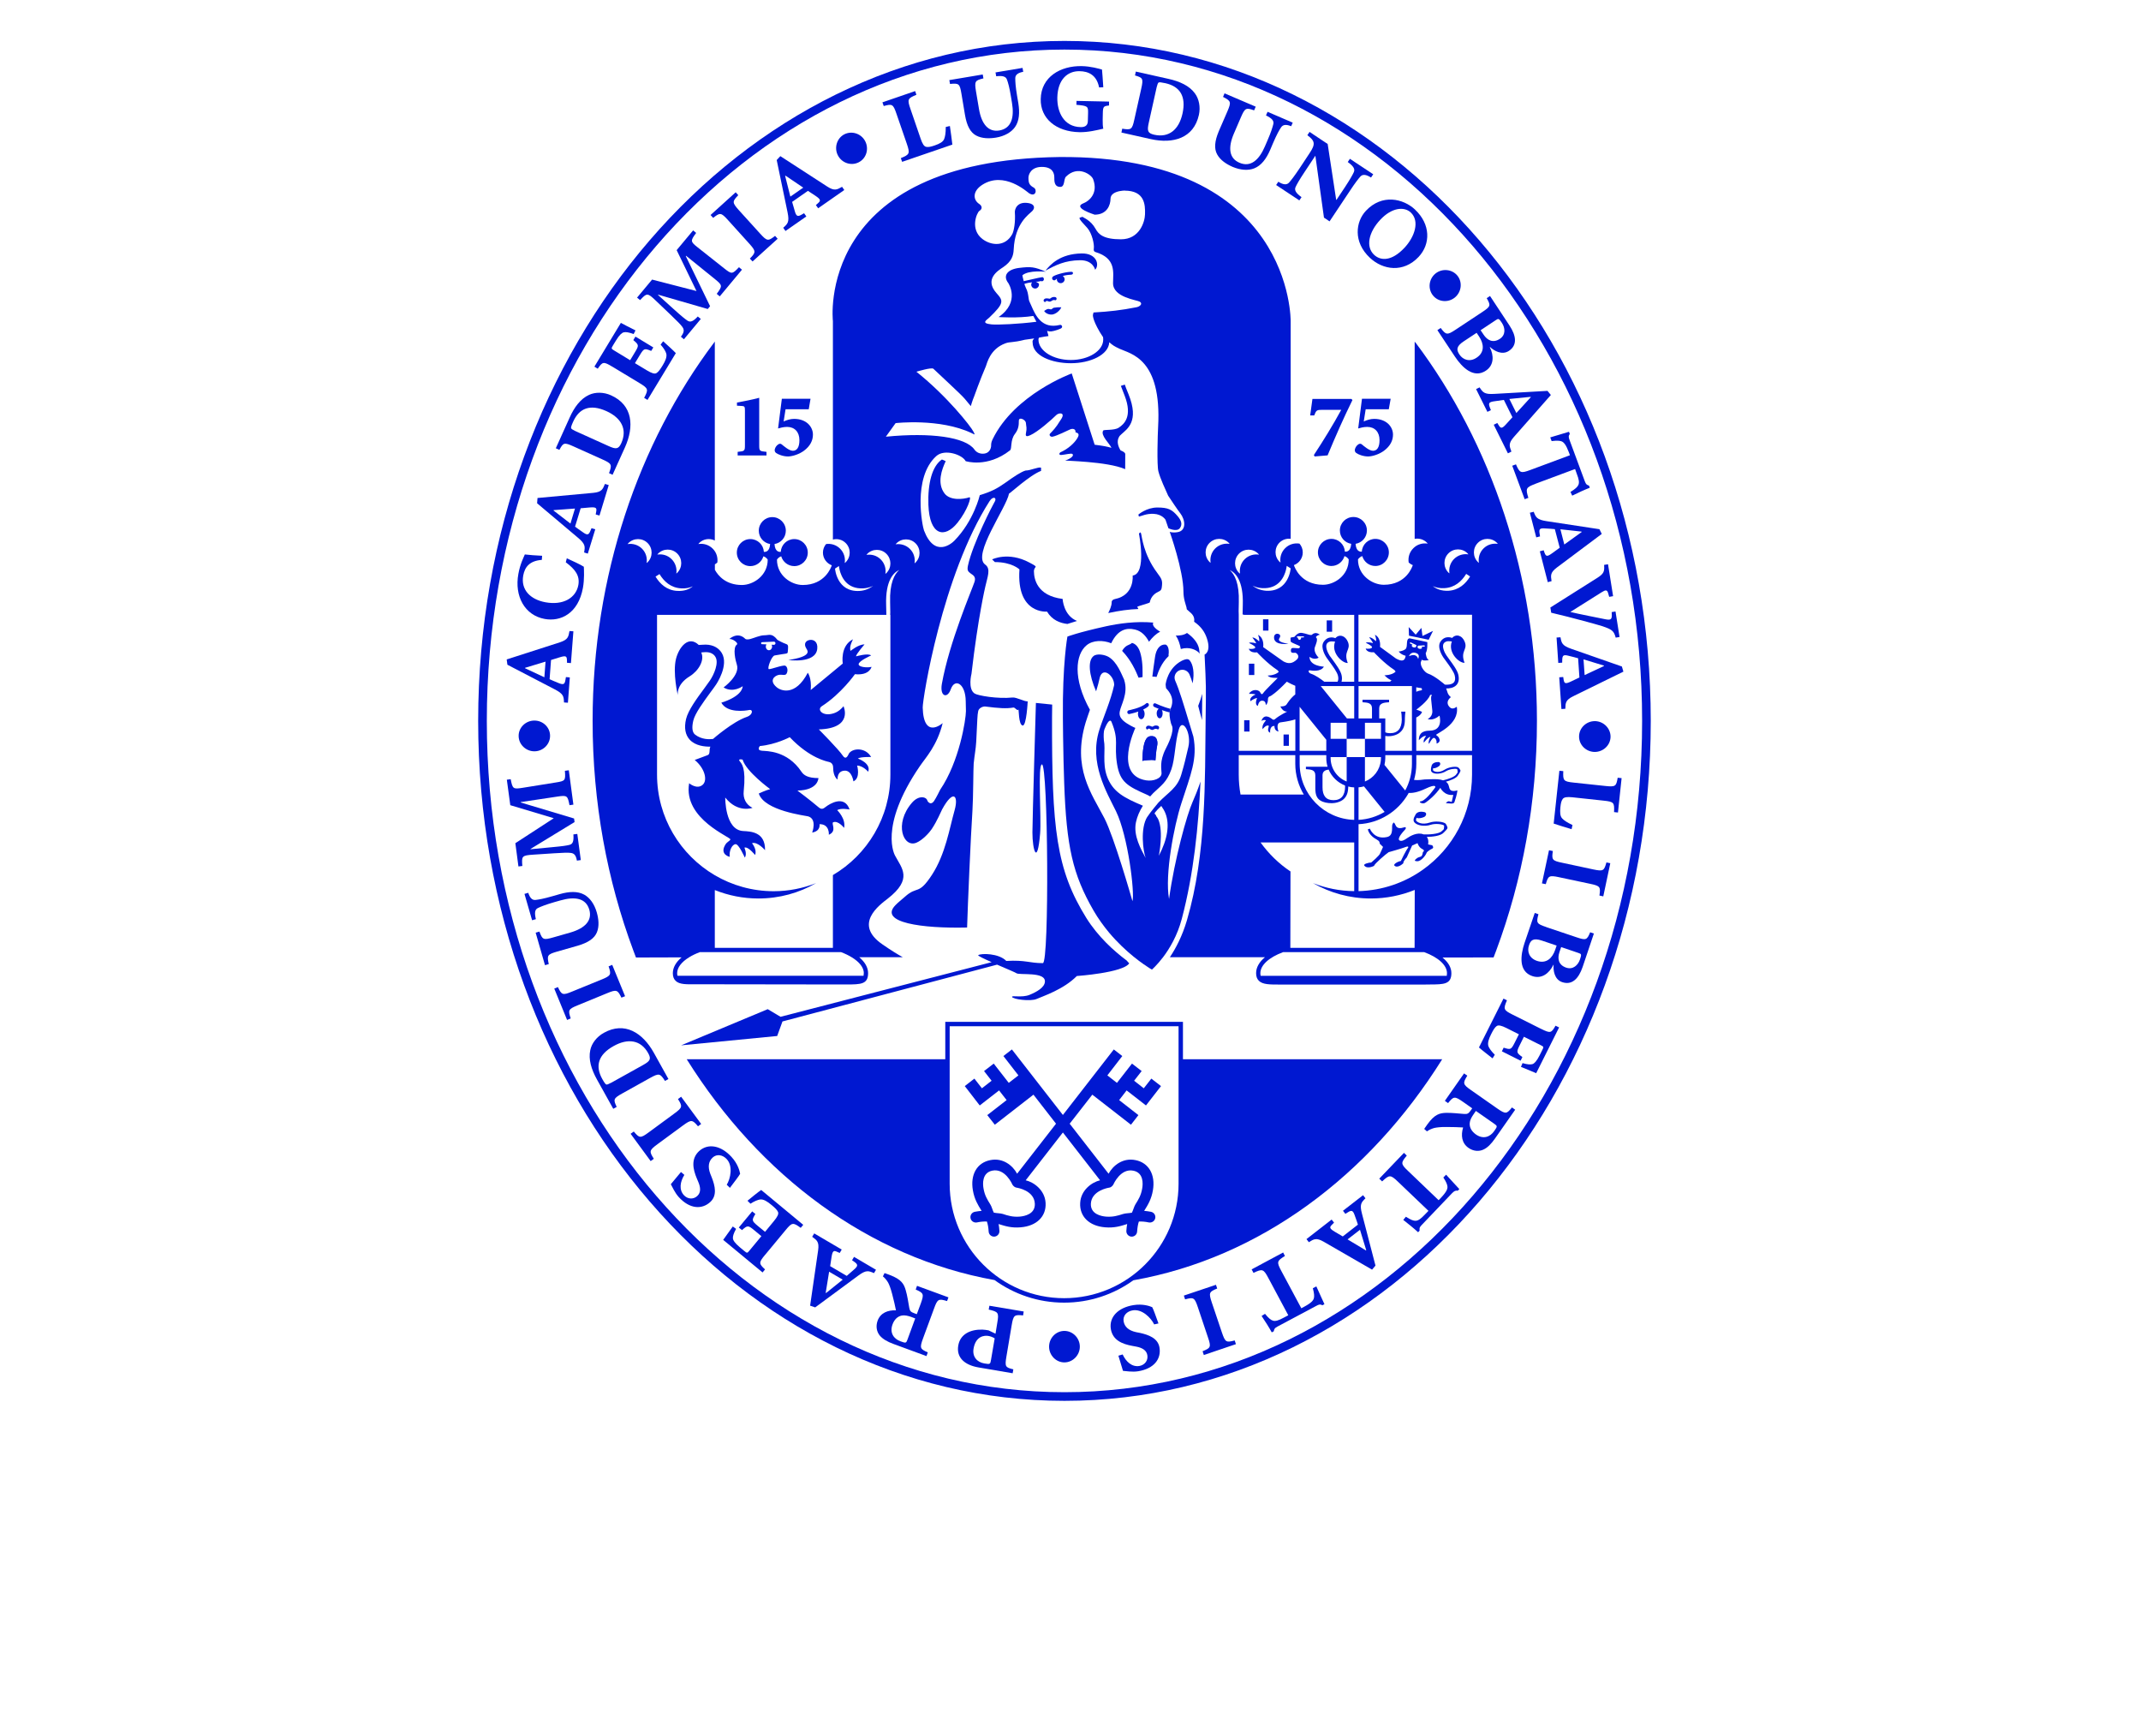 <?xml version="1.0" encoding="UTF-8" standalone="no"?>
<svg
   xmlns:dc="http://purl.org/dc/elements/1.1/"
   xmlns:cc="http://creativecommons.org/ns#"
   xmlns:rdf="http://www.w3.org/1999/02/22-rdf-syntax-ns#"
   xmlns:svg="http://www.w3.org/2000/svg"
   xmlns="http://www.w3.org/2000/svg"
   xmlns:sodipodi="http://sodipodi.sourceforge.net/DTD/sodipodi-0.dtd"
   xmlns:inkscape="http://www.inkscape.org/namespaces/inkscape"
   width="121.89"
   height="98.81"
   id="svg2"
   version="1.1"
   inkscape:version="0.47 r22583"
   sodipodi:docname="leidenuniv.eps">
  <sodipodi:namedview
     pagecolor="#ffffff"
     bordercolor="#666666"
     borderopacity="1"
     objecttolerance="10"
     gridtolerance="10"
     guidetolerance="10"
     inkscape:pageopacity="0"
     inkscape:pageshadow="2"
     inkscape:window-width="796"
     inkscape:window-height="815"
     id="namedview226"
     showgrid="false"
     inkscape:snap-bbox="false"
     showguides="true"
     inkscape:guide-bbox="true"
     inkscape:zoom="3.3777254"
     inkscape:cx="66.201555"
     inkscape:cy="41.556822"
     inkscape:window-x="131"
     inkscape:window-y="186"
     inkscape:window-maximized="0"
     inkscape:current-layer="svg2" />
  <defs
     id="defs4">
    <inkscape:perspective
       sodipodi:type="inkscape:persp3d"
       inkscape:vp_x="0 : 49.405201 : 1"
       inkscape:vp_y="0 : 1000 : 0"
       inkscape:vp_z="121.89 : 49.405201 : 1"
       inkscape:persp3d-origin="60.945 : 32.936801 : 1"
       id="perspective230" />
    <marker
       id="ArrowEnd"
       viewBox="0 0 10 10"
       refX="0"
       refY="5"
       markerUnits="strokeWidth"
       markerWidth="4"
       markerHeight="3"
       orient="auto">
      <path
         d="M 0 0 L 10 5 L 0 10 z"
         id="path7" />
    </marker>
    <marker
       id="ArrowStart"
       viewBox="0 0 10 10"
       refX="10"
       refY="5"
       markerUnits="strokeWidth"
       markerWidth="4"
       markerHeight="3"
       orient="auto">
      <path
         d="M 10 0 L 0 5 L 10 10 z"
         id="path10" />
    </marker>
  </defs>
  <g
     id="g12">
    <path
       style="stroke:none; fill-rule:evenodd; fill:#0018d1"
       d="M 41.957 22.916C 42.336 22.846 42.816 22.756 43.223 22.646L 43.223 25.334C 43.223 25.67 43.23 25.685 43.637 25.724L 43.637 25.928L 41.996 25.928L 41.996 25.724C 42.398 25.685 42.41 25.67 42.41 25.334L 42.41 23.369C 42.41 23.15 42.387 23.119 42.223 23.111L 41.957 23.096L 41.957 22.916"
       id="path50" />
    <path
       style="stroke:none; fill-rule:evenodd; fill:#0018d1"
       d="M 76.937 22.709L 76.996 22.775C 76.484 23.807 76.015 24.885 75.582 25.924L 74.844 25.986L 74.801 25.904C 75.363 25.049 75.898 24.178 76.359 23.33L 75.297 23.33C 74.957 23.33 74.937 23.353 74.82 23.65L 74.59 23.65C 74.656 23.185 74.687 22.932 74.719 22.709L 76.937 22.709"
       id="path52" />
    <path
       style="stroke:none; fill-rule:evenodd; fill:#0018d1"
       d="M 79.172 22.705L 79.066 23.299L 77.75 23.299L 77.64 23.994C 77.805 23.916 78.027 23.846 78.23 23.846C 78.953 23.846 79.305 24.314 79.305 24.74C 79.305 25.072 79.156 25.392 78.785 25.666C 78.531 25.85 78.172 25.978 77.894 25.986C 77.601 25.986 77.312 25.865 77.211 25.787C 77.137 25.732 77.117 25.65 77.14 25.564C 77.172 25.459 77.23 25.369 77.328 25.299C 77.402 25.248 77.473 25.252 77.527 25.295C 77.644 25.389 77.945 25.662 78.168 25.662C 78.39 25.662 78.539 25.474 78.539 25.057C 78.539 24.592 78.265 24.303 77.836 24.303C 77.621 24.303 77.422 24.365 77.324 24.392L 77.539 22.701L 79.172 22.701"
       id="path54" />
    <path
       style="stroke:none; fill-rule:evenodd; fill:#0018d1"
       d="M 46.144 22.705L 46.043 23.299L 44.723 23.299L 44.613 23.994C 44.777 23.916 45.004 23.846 45.207 23.846C 45.93 23.846 46.281 24.314 46.281 24.74C 46.281 25.072 46.133 25.392 45.762 25.666C 45.508 25.85 45.144 25.978 44.867 25.986C 44.574 25.986 44.289 25.865 44.183 25.787C 44.109 25.732 44.09 25.65 44.113 25.564C 44.144 25.459 44.203 25.369 44.305 25.299C 44.379 25.248 44.445 25.252 44.5 25.295C 44.621 25.389 44.918 25.662 45.14 25.662C 45.363 25.662 45.512 25.474 45.512 25.057C 45.512 24.592 45.238 24.303 44.808 24.303C 44.597 24.303 44.398 24.365 44.297 24.392L 44.512 22.701L 46.144 22.701"
       id="path56" />
    <path
       style="stroke:#0018d1; stroke-width:0.492; fill:none"
       d="M 27.469 41.041C 27.469 19.799 42.301 2.576 60.601 2.576C 78.902 2.576 93.734 19.799 93.734 41.041C 93.734 62.283 78.898 79.502 60.601 79.502C 42.301 79.502 27.469 62.283 27.469 41.041z"
       id="path58" />
    <path
       style="stroke:none; fill-rule:evenodd; fill:#0018d1"
       d="M 59.445 17.701C 59.531 17.861 59.789 17.943 59.957 17.896C 60.223 17.822 60.394 17.58 60.422 17.494C 60.254 17.49 60.219 17.486 60.008 17.517C 59.894 17.537 59.906 17.642 59.777 17.603C 59.637 17.56 59.578 17.619 59.445 17.701"
       id="path60" />
    <path
       style="stroke:none; fill-rule:evenodd; fill:#0018d1"
       d="M 59.555 16.986C 59.441 16.998 59.355 17.111 59.461 17.185C 59.531 17.24 59.531 17.076 59.668 17.15C 59.719 17.178 59.805 17.185 59.871 17.131C 59.933 17.072 60.023 17.072 60.074 17.092C 60.152 17.119 60.215 16.924 60.051 16.908C 59.973 16.9 59.89 16.916 59.828 16.967C 59.742 17.033 59.765 16.998 59.683 16.994C 59.613 16.99 59.633 16.978 59.551 16.986"
       id="path62" />
    <path
       style="stroke:none; fill-rule:evenodd; fill:#0018d1"
       d="M 60.109 15.916C 60.109 15.916 60.109 15.92 60.109 15.92C 60.109 15.92 60.109 15.92 60.109 15.916"
       id="path64" />
    <path
       style="stroke:none; fill-rule:evenodd; fill:#0018d1"
       d="M 60.961 15.474C 60.59 15.49 60.012 15.662 59.926 15.76C 59.883 15.81 59.89 15.889 59.941 15.932C 59.992 15.974 60.066 15.967 60.109 15.916C 60.113 15.912 60.074 15.935 60.172 15.865C 60.172 15.885 60.168 15.904 60.168 15.928C 60.183 16.049 60.293 16.135 60.414 16.119C 60.535 16.103 60.625 15.994 60.609 15.873C 60.597 15.803 60.558 15.748 60.504 15.713C 60.629 15.674 60.781 15.646 60.969 15.639C 61.035 15.635 61.09 15.607 61.086 15.545C 61.082 15.474 61.027 15.471 60.961 15.474"
       id="path66" />
    <path
       style="stroke:none; fill-rule:evenodd; fill:#0018d1"
       d="M 59.515 15.412C 60.097 15.092 60.637 14.822 61.496 14.814C 62.234 14.81 62.347 15.357 62.347 15.357C 62.605 15.096 62.453 14.412 61.574 14.428C 60.351 14.451 59.793 15.06 59.515 15.412"
       id="path68" />
    <path
       style="stroke:none; fill-rule:evenodd; fill:#0018d1"
       d="M 60.496 34.096C 59.027 33.912 58.871 32.951 58.863 32.533C 58.859 32.189 59.215 32.346 58.597 32.021C 57.402 31.385 56.484 31.846 56.484 31.846L 56.637 31.998C 57.621 31.998 58.039 32.416 58.039 32.416C 57.859 34.986 59.609 34.818 59.609 34.818C 59.898 35.303 60.355 35.474 60.769 35.521C 60.914 35.471 61.094 35.416 61.316 35.35C 60.543 35.041 60.496 34.096 60.496 34.096"
       id="path70" />
    <path
       style="stroke:none; fill-rule:evenodd; fill:#0018d1"
       d="M 64.742 34.549C 64.754 34.51 65.449 34.334 65.457 34.295C 65.531 33.912 65.808 33.752 65.949 33.685C 66.07 33.635 66.125 33.576 66.14 33.447C 66.191 33.064 66.16 32.982 65.887 32.619C 65.078 31.541 65.012 30.514 64.961 30.369C 64.914 30.228 64.844 30.392 64.844 30.392C 64.844 30.392 65.297 32.666 64.484 32.764C 64.484 32.764 64.605 33.877 63.476 34.103C 63.359 34.127 63.281 34.197 63.289 34.295C 63.293 34.482 63.168 34.756 63.094 34.9C 63.726 34.764 64.269 34.689 64.808 34.67C 64.797 34.635 64.773 34.596 64.742 34.549"
       id="path72" />
    <path
       style="stroke:none; fill-rule:evenodd; fill:#0018d1"
       d="M 64.84 29.408L 64.808 29.295C 64.808 29.295 65.269 28.892 65.887 28.892C 66.5 28.892 66.726 29.002 67.055 29.396C 67.25 29.631 67.328 29.85 67.176 30.06C 67.004 30.307 66.519 30.072 66.519 30.072L 66.355 29.592C 66.355 29.592 66.172 29.275 65.68 29.252C 65.262 29.232 64.988 29.381 64.84 29.408"
       id="path74" />
    <path
       style="stroke:none; fill-rule:evenodd; fill:#0018d1"
       d="M 53.625 26.158L 53.84 26.252C 53.625 26.713 53.324 27.502 53.777 28.096C 54.086 28.494 54.801 28.439 55.191 28.31C 55.32 28.271 55.086 29.041 54.515 29.756C 53.777 30.678 52.918 30.49 52.855 28.74C 52.812 27.51 53.07 26.529 53.625 26.158"
       id="path76" />
    <path
       style="stroke:none; fill-rule:evenodd; fill:#0018d1"
       d="M 64.144 54.682C 63.394 54.123 62.504 53.31 61.847 52.26C 60.129 49.494 59.879 47.178 59.894 40.846C 59.894 40.592 59.898 40.35 59.902 40.111L 58.976 40.017C 58.976 40.017 58.777 46.662 58.777 47.392C 58.777 48.392 59.058 49.334 59.215 47.455C 59.293 46.521 59.07 43.517 59.32 43.517C 59.668 43.517 59.746 54.83 59.371 54.83C 58.59 54.83 58.402 54.642 57.289 54.705C 56.871 54.267 55.851 54.26 55.691 54.377C 55.648 54.404 56.015 54.58 56.457 54.775L 44.437 57.885L 43.707 57.451L 38.777 59.51L 44.246 58.978L 44.547 58.15L 56.765 54.916C 57.297 55.146 57.836 55.373 57.859 55.4C 58.004 55.533 59.531 55.291 59.488 55.889C 59.469 56.209 59.047 56.459 58.605 56.639C 58.183 56.807 57.594 56.654 57.617 56.752C 57.648 56.885 58.664 57.025 59.019 56.869C 59.394 56.705 60.555 56.326 61.305 55.564C 61.305 55.564 63.933 55.381 64.289 54.842C 64.289 54.842 64.234 54.791 64.144 54.682"
       id="path78" />
    <path
       style="stroke:none; fill-rule:evenodd; fill:#0018d1"
       d="M 44.121 58.084L 40.711 59.017L 43.961 58.517L 44.117 58.08"
       id="path80" />
    <path
       style="stroke:none; fill-rule:evenodd; fill:#0018d1"
       d="M 44.871 37.572C 44.871 37.572 46.426 37.803 46.527 36.943C 46.574 36.533 46.32 36.396 46.097 36.432C 45.898 36.463 45.726 36.631 45.906 36.92C 46.008 37.072 46.203 37.377 44.871 37.576"
       id="path82" />
    <path
       style="stroke:none; fill-rule:evenodd; fill:#0018d1"
       d="M 48.316 42.932C 48.25 43.057 48.148 43.267 47.98 43.017C 47.746 42.662 46.617 41.525 46.617 41.525C 48.609 41.463 48.023 40.205 48.023 40.205C 47.918 40.334 47.73 40.521 47.476 40.603C 46.836 40.818 46.492 40.396 46.785 40.205C 47.894 39.494 48.672 38.381 48.672 38.381C 49.512 38.467 49.617 37.963 49.617 37.963C 49.387 38.025 48.883 37.982 48.883 37.814C 48.883 37.627 49.594 37.314 49.594 37.314C 49.426 37.166 48.738 37.365 48.738 37.365C 48.719 37.26 49.219 36.685 49.219 36.685C 48.863 36.685 48.426 37.053 48.426 37.053C 48.32 36.818 48.566 36.392 48.566 36.392C 47.812 36.767 47.98 37.775 47.98 37.775L 46.156 39.283C 46.219 38.592 45.988 38.299 45.988 38.299C 45.277 39.662 44.445 39.326 44.207 39.115C 43.781 38.748 44.078 38.482 44.32 38.424C 44.512 38.381 44.699 38.478 44.773 38.361C 44.883 38.189 44.824 37.951 44.711 37.9C 44.574 37.838 43.89 38.111 43.773 38.092C 43.66 38.072 43.922 37.346 44.101 37.314C 44.777 37.189 44.836 37.236 44.847 37.123C 44.867 36.881 44.902 36.713 44.781 36.674C 44.512 36.576 44.265 36.432 44.265 36.432C 43.941 36.021 43.797 36.166 43.508 36.166C 43.269 36.166 42.918 36.326 42.719 36.377C 42.625 36.404 42.476 36.42 42.426 36.365C 41.988 35.932 41.523 36.377 41.523 36.377C 41.723 36.357 42.058 36.619 41.953 36.693C 41.695 36.873 41.879 37.627 41.949 37.834C 42.152 38.443 41.195 39.135 41.195 39.135C 41.738 39.471 42.285 39.064 42.285 39.064C 42.226 39.682 41.066 40.002 41.066 40.002C 41.402 40.615 42.437 40.463 42.648 40.42C 42.894 40.373 42.855 40.701 42.523 40.81C 41.715 41.08 40.594 42.068 40.594 42.068C 40.379 42.096 39.945 42.107 39.574 41.822C 39.394 41.682 39.387 41.385 39.469 41.029C 39.562 40.615 40.07 39.932 40.437 39.428C 40.562 39.26 40.68 39.103 40.765 38.974C 40.797 38.928 41.504 37.869 41.094 37.178C 40.93 36.904 40.625 36.705 40.18 36.697C 40.07 36.697 39.781 36.717 39.781 36.717C 39.187 36.146 38.652 36.861 38.488 37.498C 38.285 38.295 38.59 39.588 38.59 39.588C 38.59 39.588 38.469 38.99 39.265 38.502C 39.773 38.189 40.129 37.58 39.922 37.146C 39.922 37.146 40.07 37.123 40.223 37.127C 40.449 37.131 40.64 37.236 40.73 37.396C 40.937 37.736 40.648 38.4 40.418 38.74C 40.336 38.861 40.223 39.017 40.101 39.182C 39.687 39.74 39.176 40.435 39.058 40.935C 38.941 41.435 39.012 41.83 39.265 42.107C 39.594 42.467 40.137 42.51 40.441 42.506C 40.355 42.693 40.453 42.928 40.285 42.99C 40.066 43.072 39.551 43.264 39.551 43.264C 40.137 43.748 40.285 44.42 40.012 44.67C 39.68 44.974 39.234 44.588 39.234 44.588C 38.879 46.642 41.668 47.67 41.582 47.795C 41.492 47.932 41.394 47.9 41.269 48.131C 40.98 48.658 41.543 48.779 41.543 48.779C 41.5 48.424 41.68 48.076 41.871 48.057C 42.058 48.033 42.402 48.822 42.402 48.822C 42.547 48.611 42.379 48.256 42.379 48.256C 42.59 48.17 42.988 48.674 42.988 48.674C 43.113 48.361 42.812 48.002 42.812 48.002C 43.129 47.896 43.555 48.4 43.555 48.4C 43.574 47.353 42.734 47.334 42.316 47.31C 41.262 47.26 41.289 45.404 41.289 45.404C 42.004 46.307 42.84 45.99 42.84 45.99C 42.465 45.803 42.297 45.447 42.34 45.049C 42.484 43.662 42.211 43.474 42.109 43.33C 41.996 43.174 42.277 43.244 42.277 43.244C 42.484 43.935 43.847 44.924 43.847 44.924C 43.597 44.986 43.199 45.174 43.199 45.174C 43.512 46.158 45.859 46.432 46.008 46.474C 46.535 46.627 46.238 47.396 46.238 47.396C 46.738 47.31 46.656 46.92 46.656 46.92C 47.242 46.908 47.187 47.521 47.187 47.521C 47.676 47.314 47.301 46.865 47.437 46.81C 47.723 46.697 48.055 47.131 48.055 47.131C 48.168 46.6 47.664 46.123 47.664 46.123C 47.859 45.982 48.367 46.084 48.367 46.084C 48.074 45.217 47.203 45.787 47.035 45.916C 46.89 46.021 46.797 46.123 46.601 45.955C 46.121 45.545 45.398 45.006 45.398 45.006C 46.594 44.986 46.594 44.295 46.594 44.295C 45.984 44.295 45.758 44.127 45.629 43.935C 44.816 42.717 43.637 42.764 43.387 42.74C 43.047 42.713 43.262 42.471 43.262 42.471C 44.183 42.385 44.961 41.967 44.961 41.967C 46.113 43.182 47.097 43.35 47.18 43.373C 47.273 43.392 47.433 43.455 47.433 43.705C 47.433 44.232 47.683 44.377 47.683 44.377C 47.683 44.271 47.683 43.896 48.082 43.873C 48.504 43.85 48.586 44.482 48.586 44.482C 49.008 44.291 48.797 43.58 48.797 43.58C 49.152 43.6 49.426 43.935 49.426 43.935C 49.613 43.455 48.84 43.182 48.84 43.182C 48.988 43.076 49.594 43.096 49.594 43.096C 49.277 42.529 48.504 42.572 48.312 42.928L 48.316 42.932zM 43.597 36.81C 43.597 36.764 43.613 36.721 43.637 36.685L 43.422 36.674C 43.371 36.678 43.336 36.674 43.332 36.623C 43.324 36.572 43.359 36.56 43.41 36.557L 44.051 36.529C 44.101 36.525 44.144 36.56 44.148 36.611C 44.152 36.662 44.113 36.709 44.062 36.709L 43.926 36.701C 43.945 36.732 43.957 36.767 43.957 36.81C 43.957 36.924 43.875 37.017 43.777 37.017C 43.676 37.017 43.597 36.924 43.597 36.81"
       id="path84" />
    <path
       style="stroke:none; fill-rule:evenodd; fill:#0018d1"
       d="M 81.008 48.506C 80.988 48.611 80.973 48.74 80.879 48.767C 80.734 48.81 80.715 48.822 80.625 48.892C 80.508 48.986 80.531 49.025 80.68 49.029C 80.93 49.041 81.195 48.639 81.211 48.564C 81.23 48.486 81.441 48.357 81.535 48.314C 81.66 48.26 81.539 48.123 81.539 48.123L 81.305 48.072C 81.34 47.869 81.301 47.736 81.23 47.642C 81.523 47.639 82.019 47.6 82.199 47.392C 82.258 47.322 82.422 47.197 82.406 47.111C 82.398 47.072 82.344 46.912 82.269 46.865C 82.09 46.76 81.664 46.736 81.406 46.826C 80.933 46.982 80.687 46.799 80.629 46.728C 80.605 46.697 80.613 46.635 80.652 46.553C 80.734 46.619 80.965 46.56 81.07 46.514C 81.215 46.447 81.242 46.267 81.094 46.232C 80.672 46.131 80.582 46.389 80.582 46.389C 80.465 46.58 80.445 46.721 80.523 46.814C 80.668 46.994 81.097 47.072 81.449 46.955C 81.707 46.869 82.078 46.912 82.199 46.986C 82.238 47.006 82.199 47.166 82.203 47.174C 82.211 47.221 82.129 47.264 82.094 47.303C 81.93 47.494 81.301 47.514 81.047 47.502C 80.695 47.35 80.262 47.607 80.125 47.705C 79.93 47.846 79.793 47.9 79.691 47.853C 79.484 47.756 79.933 47.295 79.996 47.224C 80.07 47.135 80.043 47.06 79.926 47.103C 79.488 47.248 79.469 46.982 79.41 46.892C 79.336 46.771 79.324 46.846 79.277 46.92C 79.203 47.033 79.375 47.56 78.969 47.65C 78.223 47.818 77.988 47.174 77.988 47.174L 77.871 47.213C 77.945 47.545 78.269 47.732 78.355 47.779C 78.547 47.885 78.543 47.947 78.555 48.037L 78.738 48.213C 78.719 48.271 78.582 48.56 78.582 48.56C 78.562 48.693 78.058 49.107 78.058 49.107C 77.91 49.1 77.609 49.193 77.668 49.271C 77.84 49.502 78.23 49.291 78.23 49.291C 78.234 49.185 78.922 48.6 79.058 48.514C 79.058 48.514 79.797 48.307 80.019 48.221C 80.223 48.139 80.168 48.256 80.168 48.256C 80.043 48.4 79.754 49.014 79.754 49.014C 79.547 49.053 79.305 49.209 79.39 49.283C 79.582 49.455 79.898 49.139 79.898 49.139C 79.855 49.06 80.09 48.81 80.09 48.81L 80.394 48.135L 80.703 47.998C 80.703 47.998 80.765 48.232 80.965 48.33C 81.168 48.428 81.004 48.506 81.004 48.506"
       id="path86" />
    <path
       style="stroke:none; fill-rule:evenodd; fill:#0018d1"
       d="M 80.215 36.189L 80.199 35.697L 80.597 36.131L 80.922 35.744L 80.984 36.205L 81.582 35.916L 81.336 36.42L 80.215 36.189"
       id="path88" />
    <path
       style="stroke:none; fill-rule:evenodd; fill:#0018d1"
       d="M 73.363 36.65C 73.363 36.65 72.586 36.767 72.535 36.338C 72.512 36.135 72.64 36.064 72.75 36.08C 72.851 36.096 72.937 36.182 72.844 36.322C 72.797 36.4 72.699 36.553 73.363 36.654"
       id="path90" />
    <path
       style="stroke:none; fill-rule:evenodd; fill:#0018d1"
       d="M 71.906 35.9L 72.215 35.9L 72.215 35.256L 71.906 35.256L 71.906 35.9z"
       id="path92" />
    <path
       style="stroke:none; fill-rule:evenodd; fill:#0018d1"
       d="M 75.531 35.963L 75.84 35.963L 75.84 35.318L 75.531 35.318L 75.531 35.963z"
       id="path94" />
    <path
       style="stroke:none; fill-rule:evenodd; fill:#0018d1"
       d="M 71.101 38.428L 71.41 38.428L 71.41 37.783L 71.101 37.783L 71.101 38.428z"
       id="path96" />
    <path
       style="stroke:none; fill-rule:evenodd; fill:#0018d1"
       d="M 70.832 41.646L 71.137 41.646L 71.137 41.002L 70.832 41.002L 70.832 41.646z"
       id="path98" />
    <path
       style="stroke:none; fill-rule:evenodd; fill:#0018d1"
       d="M 73.074 42.459L 73.379 42.459L 73.379 41.814L 73.074 41.814L 73.074 42.459z"
       id="path100" />
    <path
       style="stroke:none; fill-rule:evenodd; fill:#0018d1"
       d="M 65.879 42.443C 65.816 42.717 65.781 43.287 65.781 43.287C 65.527 43.221 65.035 43.314 65.035 43.314C 65.07 41.947 65.359 41.896 65.601 41.908C 65.902 41.928 65.914 42.283 65.879 42.443"
       id="path102" />
    <path
       style="stroke:none; fill-rule:evenodd; fill:#0018d1"
       d="M 66.34 36.693C 66.031 36.678 65.82 36.959 65.758 37.396C 65.683 37.873 65.637 38.264 65.605 38.517C 65.691 38.517 65.773 38.525 65.844 38.537C 65.945 38.236 66.121 37.736 66.535 37.346C 66.535 37.326 66.523 37.307 66.527 37.287C 66.582 36.885 66.449 36.701 66.34 36.693"
       id="path104" />
    <path
       style="stroke:none; fill-rule:evenodd; fill:#0018d1"
       d="M 64.859 38.576C 64.91 38.564 64.976 38.553 65.047 38.545C 65.047 38.264 65.07 37.771 64.949 37.271C 64.836 36.795 64.625 36.646 64.445 36.6C 64.301 36.744 64.101 36.682 63.883 37.053C 64.383 37.568 64.656 38.178 64.82 38.58C 64.836 38.576 64.84 38.576 64.859 38.572"
       id="path106" />
    <path
       style="stroke:none; fill-rule:evenodd; fill:#0018d1"
       d="M 68.433 40.994C 68.437 40.49 68.445 39.99 68.445 39.498C 68.383 39.717 68.312 39.943 68.215 40.185C 68.277 40.428 68.347 40.697 68.433 40.994"
       id="path108" />
    <path
       style="stroke:none; fill-rule:evenodd; fill:#0018d1"
       d="M 66.582 40.557C 66.57 40.783 66.648 41.182 66.711 41.291C 66.883 41.615 66.48 42.408 66.359 42.642C 66 43.353 66.129 43.795 66.129 44.021C 66.129 44.318 65.66 44.49 65.25 44.424C 63.371 44.119 64.637 41.439 64.637 41.439C 64.59 41.428 64.168 41.224 63.961 41.037C 63.551 40.662 63.801 40.408 63.984 39.779C 64.078 39.459 64.129 39.1 64 38.705L 64.004 38.705C 63.84 38.357 63.597 37.693 63.125 37.404C 62.906 37.271 62.453 37.185 62.254 37.35C 61.926 37.615 61.984 38.389 62.402 39.357C 62.488 39.084 62.562 38.81 62.617 38.549C 62.808 37.932 63.449 38.498 63.43 39.002C 63.238 39.881 62.82 40.818 62.586 41.553C 61.988 43.432 63.008 45.1 63.535 46.182C 64.223 47.596 64.609 50.834 64.473 51.303C 64.398 51.041 63.426 47.65 62.875 46.58C 62.144 45.174 61.031 43.728 61.808 41.127C 61.875 40.912 61.961 40.666 62.051 40.408C 61.066 38.631 61.226 37.252 61.863 36.732C 62.226 36.435 62.797 36.435 63.262 36.619C 63.644 35.83 64.14 35.724 64.625 35.842C 64.996 35.928 65.246 36.213 65.414 36.533C 65.597 36.295 65.812 36.076 66.051 35.963C 65.89 35.869 65.754 35.76 65.683 35.654C 65.625 35.564 65.625 35.502 65.66 35.443C 64.664 35.353 63.683 35.498 62.965 35.654C 61.351 36.01 60.769 36.24 60.769 36.24C 60.769 36.24 60.48 37.783 60.512 40.885C 60.515 41.248 60.519 41.596 60.523 41.928C 60.539 42.924 60.555 43.799 60.586 44.584C 60.715 48.182 61.066 49.775 62.262 51.846C 62.531 52.31 62.836 52.724 63.144 53.096C 64.09 54.221 65.101 54.9 65.453 55.123C 65.457 55.123 65.457 55.123 65.461 55.127C 65.48 55.139 65.504 55.15 65.519 55.162C 65.523 55.166 65.531 55.17 65.535 55.17C 65.562 55.189 65.582 55.197 65.582 55.197C 65.582 55.197 65.863 54.951 66.211 54.498C 66.582 54.01 67.027 53.271 67.281 52.31C 67.965 49.728 68.23 47.021 68.347 44.494C 68.187 44.967 68.015 45.389 67.894 45.658C 67.57 46.381 66.871 48.896 66.555 51.178C 66.305 49.795 66.836 47.021 67.262 45.717C 67.789 44.092 68.183 43.201 67.941 41.935L 67.777 41.392C 67.355 39.994 67.144 39.291 66.906 38.748C 66.808 38.525 66.914 38.264 67.137 38.166C 67.359 38.068 67.621 38.17 67.719 38.396C 67.789 38.557 67.844 38.724 67.898 38.9C 68.012 38.307 67.926 37.822 67.726 37.588C 67.625 37.467 67.422 37.549 67.285 37.615C 66.465 38.037 66.363 38.947 66.363 38.943C 66.355 38.99 66.387 39.182 66.387 39.182C 66.89 39.701 66.734 40.139 66.64 40.353M 65.316 46.502C 64.902 47.162 65.082 48.467 65.223 48.842C 64.969 48.365 64.508 47.58 64.672 46.807C 64.742 46.478 64.879 46.17 65.066 45.869C 64.043 45.432 63.34 45.107 63.012 44.166C 62.754 43.412 62.953 42.689 62.844 42.131C 62.824 41.896 62.832 41.631 62.875 41.525C 62.98 41.26 63.164 40.885 63.273 41.08C 63.734 42.201 63.41 42.346 63.597 43.506C 63.765 44.529 64.199 44.76 65.308 45.248C 65.375 45.275 65.422 45.31 65.48 45.342C 65.539 45.275 65.594 45.213 65.656 45.15C 66.105 44.717 66.426 44.537 66.687 43.799C 66.906 43.17 66.887 42.275 67.117 41.51C 67.316 40.846 67.847 41.728 67.652 42.537C 67.469 43.307 67.465 43.365 67.254 44.092C 67.027 44.861 66.539 45.084 65.957 45.682C 65.957 45.682 65.476 46.252 65.32 46.502L 65.316 46.502zM 65.738 46.33C 65.676 46.283 66.113 45.881 66.113 45.881C 66.215 46.025 66.301 46.17 66.359 46.326C 66.594 46.947 66.473 47.775 65.973 48.717C 65.973 48.717 66.254 47.361 65.945 46.654C 65.918 46.592 65.875 46.525 65.824 46.459C 65.824 46.459 65.82 46.392 65.738 46.33"
       id="path110" />
    <path
       style="stroke:none; fill-rule:evenodd; fill:#0018d1"
       d="M 68.234 37.135C 68.258 37.158 68.277 37.185 68.301 37.213C 68.285 37.119 68.281 37.017 68.262 36.924C 68.199 36.615 67.957 36.295 67.578 36.033C 67.398 36.162 67.156 36.185 66.937 36.185C 67.09 36.392 67.176 36.678 67.226 36.947C 67.726 36.799 68.09 37.006 68.234 37.135"
       id="path112" />
    <path
       style="stroke:none; fill-rule:evenodd; fill:#0018d1"
       d="M 65.164 40.642C 65.164 40.541 65.133 40.451 65.082 40.396C 65.191 40.342 65.293 40.283 65.371 40.213C 65.414 40.174 65.422 40.107 65.387 40.06C 65.351 40.014 65.293 40.01 65.25 40.045C 64.961 40.307 64.265 40.435 64.258 40.439C 64.207 40.447 64.172 40.502 64.18 40.56C 64.187 40.619 64.238 40.658 64.293 40.65C 64.308 40.646 64.543 40.6 64.805 40.51C 64.793 40.549 64.785 40.596 64.785 40.642C 64.785 40.81 64.871 40.943 64.973 40.943C 65.078 40.943 65.164 40.81 65.164 40.642"
       id="path114" />
    <path
       style="stroke:none; fill-rule:evenodd; fill:#0018d1"
       d="M 66.64 40.353C 66.207 40.248 65.789 40.045 65.785 40.045C 65.734 40.021 65.68 40.045 65.656 40.1C 65.637 40.15 65.656 40.217 65.707 40.24C 65.715 40.244 65.816 40.295 65.969 40.353C 65.902 40.392 65.851 40.49 65.851 40.615C 65.851 40.767 65.93 40.892 66.023 40.892C 66.117 40.892 66.191 40.767 66.191 40.615C 66.191 40.541 66.176 40.474 66.144 40.424C 66.277 40.471 66.43 40.517 66.582 40.557"
       id="path116" />
    <path
       style="stroke:none; fill-rule:evenodd; fill:#0018d1"
       d="M 65.601 41.908C 65.359 41.896 65.07 41.947 65.035 43.314C 65.035 43.314 65.527 43.221 65.781 43.287C 65.781 43.287 65.816 42.717 65.879 42.443C 65.914 42.283 65.902 41.924 65.601 41.908"
       id="path118" />
    <path
       style="stroke:none; fill-rule:evenodd; fill:#0018d1"
       d="M 65.527 41.342C 65.461 41.326 65.48 41.318 65.398 41.31C 65.289 41.303 65.187 41.412 65.277 41.514C 65.34 41.584 65.363 41.404 65.488 41.514C 65.535 41.553 65.617 41.576 65.687 41.525C 65.762 41.474 65.847 41.486 65.898 41.517C 65.969 41.564 66.062 41.361 65.902 41.314C 65.824 41.291 65.742 41.295 65.672 41.338C 65.582 41.396 65.605 41.361 65.527 41.346"
       id="path120" />
    <path
       style="stroke:none; fill-rule:evenodd; fill:#0018d1"
       d="M 47.863 54.197C 47.871 54.197 47.875 54.201 47.883 54.205L 47.902 54.205C 47.89 54.205 47.875 54.201 47.863 54.197"
       id="path122" />
    <path
       style="stroke:none; fill-rule:evenodd; fill:#0018d1"
       d="M 39.82 54.205L 39.844 54.205C 39.851 54.201 39.855 54.197 39.863 54.197C 39.847 54.201 39.836 54.205 39.82 54.205"
       id="path124" />
    <path
       style="stroke:none; fill-rule:evenodd; fill:#0018d1"
       d="M 82.105 60.303L 67.347 60.303L 67.347 58.174L 53.816 58.174L 53.816 60.303L 39.097 60.303C 43.246 66.935 49.48 71.596 56.621 72.873C 57.734 73.678 59.101 74.158 60.582 74.158C 62.051 74.158 63.414 73.685 64.523 72.885C 71.691 71.619 77.945 66.955 82.105 60.303zM 54.066 67.389L 54.066 58.424L 67.097 58.424L 67.097 67.389C 67.097 70.982 64.176 73.904 60.582 73.904C 56.988 73.904 54.066 70.982 54.066 67.389"
       id="path126" />
    <path
       style="stroke:none; fill-rule:evenodd; fill:#0018d1"
       d="M 65.527 68.986C 65.387 68.959 65.258 68.943 65.137 68.932C 65.144 68.92 65.152 68.904 65.164 68.892C 65.344 68.603 65.551 68.275 65.637 67.76C 65.789 66.869 65.398 66.193 64.648 66.045C 63.93 65.896 63.367 66.346 63.113 66.818L 60.898 63.971L 62.187 62.318L 62.187 62.318L 64.387 64.029L 64.812 63.482L 63.715 62.627L 64.14 62.076L 65.242 62.932L 66.097 61.83L 65.547 61.404L 65.117 61.955L 64.566 61.525L 64.996 60.974L 64.445 60.549L 63.59 61.646L 63.043 61.221L 63.043 61.221L 63.894 60.119L 63.41 59.744L 60.512 63.474L 57.609 59.744L 57.125 60.119L 57.98 61.221L 57.98 61.221L 57.43 61.646L 56.574 60.549L 56.023 60.974L 56.453 61.525L 55.902 61.955L 55.473 61.404L 54.926 61.83L 55.777 62.932L 56.879 62.076L 57.308 62.627L 56.207 63.482L 56.637 64.029L 58.836 62.318L 58.836 62.318L 60.121 63.971L 57.906 66.818C 57.652 66.346 57.094 65.896 56.375 66.045C 55.621 66.193 55.234 66.869 55.387 67.76C 55.473 68.275 55.68 68.603 55.859 68.892C 55.867 68.904 55.875 68.92 55.887 68.932C 55.765 68.943 55.633 68.959 55.496 68.986C 55.328 69.021 55.219 69.182 55.254 69.35C 55.285 69.514 55.449 69.623 55.613 69.592C 55.84 69.545 56.023 69.533 56.187 69.541C 56.238 69.701 56.273 69.881 56.285 70.107C 56.293 70.279 56.437 70.408 56.609 70.4C 56.777 70.389 56.906 70.244 56.898 70.076C 56.89 69.932 56.875 69.803 56.851 69.682C 56.867 69.685 56.883 69.693 56.898 69.697C 57.223 69.799 57.59 69.916 58.113 69.869C 59.015 69.795 59.57 69.252 59.527 68.482C 59.488 67.752 58.859 67.299 58.394 67.193L 60.512 64.471L 62.629 67.193C 62.164 67.299 61.531 67.752 61.496 68.482C 61.453 69.252 62.008 69.795 62.91 69.869C 63.43 69.916 63.801 69.799 64.125 69.697C 64.14 69.689 64.152 69.685 64.172 69.682C 64.148 69.803 64.133 69.932 64.125 70.076C 64.117 70.244 64.246 70.389 64.414 70.4C 64.586 70.408 64.73 70.279 64.738 70.107C 64.754 69.881 64.785 69.701 64.836 69.541C 65 69.533 65.183 69.545 65.406 69.592C 65.574 69.623 65.738 69.514 65.769 69.35C 65.805 69.182 65.695 69.021 65.527 68.986zM 58.914 68.517C 58.945 69.119 58.328 69.236 58.058 69.26C 57.66 69.291 57.394 69.209 57.086 69.107C 56.941 69.064 56.746 69.072 56.578 69.033C 56.5 68.881 56.461 68.689 56.379 68.564C 56.207 68.287 56.058 68.053 55.992 67.654C 55.945 67.392 55.906 66.764 56.496 66.642C 57.219 66.498 57.617 67.392 57.633 67.432C 57.687 67.525 57.785 67.6 57.871 67.611C 57.953 67.623 58.875 67.779 58.914 68.517zM 65.027 67.658C 64.961 68.053 64.812 68.291 64.64 68.564C 64.562 68.693 64.519 68.881 64.441 69.037C 64.273 69.072 64.082 69.064 63.937 69.111C 63.629 69.209 63.363 69.291 62.961 69.26C 62.691 69.236 62.074 69.119 62.105 68.517C 62.148 67.783 63.07 67.623 63.152 67.611C 63.238 67.603 63.332 67.525 63.387 67.432C 63.402 67.392 63.801 66.498 64.523 66.646C 65.113 66.764 65.074 67.392 65.027 67.658"
       id="path128" />
    <path
       style="stroke:none; fill-rule:evenodd; fill:#0018d1"
       d="M 56.422 77.4C 56.379 77.67 56.367 77.674 56.039 77.619C 55.621 77.549 55.347 77.232 55.426 76.775C 55.551 76.045 56.058 76.017 56.269 76.053C 56.379 76.068 56.543 76.131 56.629 76.193L 56.422 77.4zM 56.672 75.924L 56.281 75.736C 56.156 75.717 56.062 75.697 55.926 75.693C 55.254 75.678 54.664 75.943 54.555 76.603C 54.437 77.291 54.926 77.713 55.707 77.846L 57.652 78.178L 57.691 77.955C 57.238 77.846 57.199 77.807 57.297 77.224L 57.597 75.439C 57.695 74.865 57.75 74.834 58.246 74.885L 58.281 74.662L 56.328 74.334L 56.289 74.553C 56.836 74.678 56.879 74.724 56.777 75.303L 56.676 75.924"
       id="path130" />
    <path
       style="stroke:none; fill-rule:evenodd; fill:#0018d1"
       d="M 51.664 76.26C 51.59 76.467 51.57 76.471 51.262 76.357C 50.887 76.221 50.637 75.881 50.812 75.4C 50.906 75.139 51.082 74.943 51.34 74.892C 51.504 74.861 51.699 74.908 51.867 74.967L 52.105 75.057L 51.664 76.26zM 52.195 74.814L 52.074 74.771C 51.847 74.689 51.801 74.639 51.765 74.447C 51.719 74.189 51.656 73.752 51.562 73.443C 51.461 73.1 51.328 72.838 50.66 72.584L 50.359 72.474L 50.265 72.662C 50.379 72.752 50.488 72.889 50.562 73.017C 50.625 73.131 50.707 73.342 50.793 73.67C 50.867 73.955 50.976 74.404 51.008 74.596C 50.547 74.576 50.129 74.74 49.965 75.182C 49.844 75.514 49.918 75.822 50.082 76.025C 50.254 76.232 50.523 76.385 50.867 76.51L 52.746 77.201L 52.82 76.99C 52.383 76.795 52.347 76.748 52.551 76.189L 53.176 74.494C 53.375 73.943 53.433 73.924 53.918 74.068L 53.996 73.857L 52.207 73.201L 52.133 73.412C 52.586 73.611 52.617 73.666 52.418 74.217L 52.195 74.814"
       id="path132" />
    <path
       style="stroke:none; fill-rule:evenodd; fill:#0018d1"
       d="M 47.027 73.611L 47.008 73.6L 47.203 72.396L 47.976 72.85L 47.027 73.611zM 47.918 71.135L 46.355 70.217L 46.238 70.408C 46.512 70.607 46.644 70.701 46.578 71.174L 46.121 74.33L 46.41 74.428L 48.851 72.627C 49.312 72.283 49.445 72.342 49.758 72.478L 49.871 72.287L 48.621 71.553L 48.508 71.744L 48.66 71.85C 48.84 71.986 48.847 72.064 48.664 72.236C 48.484 72.396 48.277 72.572 48.207 72.635L 47.262 72.08L 47.34 71.568C 47.398 71.201 47.461 71.174 47.664 71.267L 47.805 71.33L 47.918 71.139"
       id="path134" />
    <path
       style="stroke:none; fill-rule:evenodd; fill:#0018d1"
       d="M 43.566 71.424C 43.187 71.881 43.195 71.935 43.555 72.267L 43.414 72.439L 41.172 70.584C 41.262 70.459 41.48 70.154 41.719 69.822L 41.906 69.959C 41.762 70.221 41.715 70.377 41.726 70.502C 41.734 70.603 41.828 70.764 42.125 71.01L 42.359 71.205C 42.531 71.346 42.539 71.353 42.664 71.197L 43.347 70.373L 42.941 70.037C 42.586 69.74 42.551 69.756 42.242 70.029L 42.062 69.881L 42.824 68.963L 43.004 69.111C 42.793 69.467 42.789 69.494 43.144 69.791L 43.555 70.127L 44.058 69.517C 44.258 69.275 44.344 69.111 44.293 68.994C 44.242 68.881 44.125 68.76 43.906 68.584C 43.691 68.404 43.476 68.264 43.281 68.283C 43.144 68.303 42.949 68.381 42.726 68.525L 42.555 68.357C 42.719 68.221 43.199 67.83 43.336 67.744L 45.73 69.728L 45.586 69.9C 45.148 69.58 45.09 69.584 44.715 70.041L 43.566 71.428"
       id="path136" />
    <path
       style="stroke:none; fill-rule:evenodd; fill:#0018d1"
       d="M 41.375 67.447C 41.59 67.092 41.738 66.389 41.379 65.994C 41.14 65.732 40.805 65.685 40.574 65.896C 40.34 66.111 40.285 66.42 40.441 66.83L 40.527 67.045C 40.707 67.51 40.84 68.06 40.437 68.428C 39.957 68.869 39.265 68.83 38.644 68.15C 38.414 67.896 38.265 67.545 38.191 67.416C 38.328 67.244 38.515 67.033 38.769 66.721L 38.961 66.885C 38.719 67.279 38.648 67.724 38.933 68.037C 39.148 68.275 39.476 68.291 39.695 68.088C 39.914 67.889 39.887 67.6 39.758 67.295L 39.676 67.1C 39.441 66.545 39.332 65.974 39.797 65.533C 40.316 65.06 41.058 65.217 41.644 65.861C 42.008 66.256 42.109 66.662 42.137 66.822C 42.078 66.939 41.789 67.31 41.555 67.623L 41.379 67.451"
       id="path138" />
    <path
       style="stroke:none; fill-rule:evenodd; fill:#0018d1"
       d="M 38.39 63.392C 38.859 63.049 38.863 62.986 38.597 62.568L 38.777 62.435L 39.918 63.986L 39.738 64.119C 39.418 63.74 39.359 63.724 38.887 64.068L 37.43 65.139C 36.953 65.49 36.957 65.549 37.223 65.967L 37.043 66.1L 35.902 64.545L 36.082 64.416C 36.402 64.795 36.457 64.814 36.933 64.463L 38.39 63.392"
       id="path140" />
    <path
       style="stroke:none; fill-rule:evenodd; fill:#0018d1"
       d="M 34.785 61.642C 34.652 61.717 34.562 61.752 34.519 61.74C 34.473 61.724 34.414 61.65 34.289 61.428C 33.879 60.693 34.043 60.045 34.937 59.549C 35.746 59.096 36.48 59.197 36.902 59.955C 37.09 60.291 37.008 60.408 36.609 60.631L 34.785 61.646L 34.785 61.642zM 34.914 63.123L 35.109 63.014C 34.91 62.592 34.914 62.533 35.433 62.244L 37.012 61.365C 37.523 61.084 37.582 61.103 37.859 61.537L 38.055 61.428L 37.219 59.924C 36.586 58.795 35.562 58.135 34.375 58.799C 33.969 59.025 33.683 59.4 33.605 59.783C 33.492 60.307 33.664 60.877 33.988 61.459L 34.914 63.123"
       id="path142" />
    <path
       style="stroke:none; fill-rule:evenodd; fill:#0018d1"
       d="M 34.25 55.764C 34.789 55.541 34.808 55.482 34.648 55.014L 34.855 54.928L 35.586 56.713L 35.379 56.795C 35.16 56.35 35.105 56.318 34.566 56.541L 32.894 57.228C 32.344 57.451 32.336 57.51 32.492 57.978L 32.285 58.064L 31.555 56.279L 31.762 56.193C 31.976 56.642 32.027 56.674 32.574 56.447L 34.246 55.764"
       id="path144" />
    <path
       style="stroke:none; fill-rule:evenodd; fill:#0018d1"
       d="M 30.496 53.096L 30.711 53.033C 30.879 53.494 30.93 53.529 31.5 53.365L 32.469 53.088C 33.305 52.846 33.726 52.408 33.551 51.791C 33.359 51.123 32.723 51.025 31.906 51.26L 31.562 51.357C 31.047 51.506 30.785 51.615 30.625 51.693C 30.449 51.775 30.422 51.967 30.508 52.326L 30.293 52.389L 29.859 50.889L 30.074 50.826C 30.168 51.115 30.297 51.256 30.492 51.232C 30.668 51.213 30.945 51.166 31.461 51.017L 31.871 50.9C 32.406 50.748 32.883 50.724 33.262 50.932C 33.578 51.107 33.836 51.459 33.973 51.935C 34.082 52.31 34.125 52.724 33.984 53.072C 33.847 53.412 33.504 53.658 32.89 53.838L 31.726 54.17C 31.16 54.334 31.133 54.385 31.242 54.885L 31.027 54.947L 30.496 53.096"
       id="path146" />
    <path
       style="stroke:none; fill-rule:evenodd; fill:#0018d1"
       d="M 28.851 44.389L 29.074 44.357C 29.18 44.908 29.211 44.935 29.746 44.85L 31.644 44.545C 32.18 44.459 32.203 44.439 32.16 43.881L 32.383 43.85L 32.644 45.807L 32.422 45.838C 32.316 45.295 32.289 45.267 31.75 45.346L 29.644 45.662L 29.648 45.685L 32.683 46.596L 32.711 46.799L 30.203 48.33L 30.207 48.346L 31.402 48.232C 32.078 48.17 32.246 48.139 32.41 48.1C 32.613 48.057 32.672 47.892 32.644 47.502L 32.867 47.474L 33.066 48.963L 32.844 48.994C 32.785 48.67 32.683 48.572 32.469 48.553C 32.297 48.533 32.097 48.545 31.555 48.576L 30.371 48.654C 29.695 48.697 29.695 48.744 29.738 49.299L 29.515 49.326L 29.34 48.002L 31.527 46.58L 29.051 45.838L 28.855 44.389"
       id="path148" />
    <path
       style="stroke:none; fill-rule:evenodd; fill:#0018d1"
       d="M 30.406 41.021C 30.902 41.01 31.308 41.396 31.316 41.873C 31.328 42.353 30.933 42.764 30.437 42.771C 29.949 42.779 29.535 42.389 29.527 41.908C 29.515 41.428 29.918 41.029 30.406 41.021"
       id="path150" />
    <path
       style="stroke:none; fill-rule:evenodd; fill:#0018d1"
       d="M 29.89 38.041L 29.894 38.017L 31.058 37.666L 30.992 38.557L 29.89 38.041zM 32.504 37.752L 32.644 35.939L 32.422 35.924C 32.363 36.256 32.336 36.412 31.883 36.564L 28.847 37.541L 28.887 37.842L 31.582 39.244C 32.09 39.506 32.094 39.65 32.109 39.99L 32.332 40.006L 32.441 38.564L 32.219 38.545L 32.187 38.728C 32.148 38.947 32.082 38.99 31.847 38.904C 31.621 38.814 31.371 38.705 31.289 38.666L 31.371 37.572L 31.863 37.42C 32.219 37.31 32.269 37.353 32.277 37.58L 32.281 37.732L 32.504 37.748"
       id="path152" />
    <path
       style="stroke:none; fill-rule:evenodd; fill:#0018d1"
       d="M 30.847 31.873C 30.129 31.928 29.875 32.299 29.789 32.76C 29.64 33.572 30.187 34.127 31.055 34.287C 32.058 34.471 32.789 34.045 32.926 33.307C 33.019 32.783 32.762 32.42 32.211 32.01L 32.269 31.783C 32.597 31.935 33.058 32.142 33.238 32.264C 33.246 32.435 33.277 32.971 33.187 33.467C 32.922 34.924 31.922 35.404 31.008 35.236C 29.875 35.029 29.277 33.943 29.512 32.67C 29.613 32.103 29.816 31.724 29.879 31.564C 30.18 31.596 30.461 31.623 30.863 31.639L 30.847 31.873"
       id="path154" />
    <path
       style="stroke:none; fill-rule:evenodd; fill:#0018d1"
       d="M 31.515 29.064L 31.519 29.041L 32.734 28.951L 32.476 29.807L 31.515 29.064zM 34.129 29.35L 34.656 27.615L 34.441 27.549C 34.312 27.861 34.254 28.01 33.777 28.057L 30.601 28.35L 30.578 28.65L 32.898 30.607C 33.34 30.974 33.312 31.119 33.254 31.451L 33.465 31.517L 33.89 30.131L 33.676 30.068L 33.605 30.236C 33.519 30.443 33.441 30.474 33.234 30.334C 33.031 30.197 32.812 30.037 32.738 29.982L 33.058 28.935L 33.574 28.889C 33.941 28.861 33.984 28.916 33.941 29.135L 33.914 29.287L 34.129 29.35"
       id="path156" />
    <path
       style="stroke:none; fill-rule:evenodd; fill:#0018d1"
       d="M 32.75 24.537C 32.613 24.474 32.531 24.42 32.515 24.377C 32.5 24.338 32.523 24.24 32.629 24.01C 32.973 23.24 33.59 22.986 34.523 23.404C 35.371 23.787 35.726 24.439 35.371 25.228C 35.211 25.576 35.07 25.584 34.652 25.396L 32.75 24.537zM 31.64 25.517L 31.847 25.611C 32.066 25.201 32.113 25.17 32.656 25.416L 34.305 26.158C 34.836 26.396 34.851 26.459 34.672 26.935L 34.875 27.029L 35.582 25.463C 36.113 24.279 36.031 23.064 34.789 22.506C 34.367 22.314 33.894 22.314 33.539 22.478C 33.055 22.697 32.695 23.178 32.426 23.783L 31.644 25.517"
       id="path158" />
    <path
       style="stroke:none; fill-rule:evenodd; fill:#0018d1"
       d="M 34.863 20.877C 34.359 20.572 34.305 20.584 34.031 20.99L 33.84 20.873L 35.347 18.381C 35.48 18.455 35.812 18.627 36.18 18.81L 36.074 19.017C 35.793 18.916 35.629 18.889 35.508 18.92C 35.41 18.943 35.262 19.06 35.066 19.389L 34.906 19.65C 34.793 19.842 34.789 19.846 34.961 19.951L 35.875 20.506L 36.148 20.053C 36.39 19.658 36.371 19.627 36.055 19.361L 36.176 19.162L 37.195 19.779L 37.074 19.978C 36.691 19.822 36.664 19.822 36.422 20.221L 36.148 20.674L 36.828 21.084C 37.094 21.244 37.273 21.307 37.379 21.236C 37.484 21.17 37.586 21.033 37.73 20.795C 37.875 20.557 37.98 20.318 37.933 20.135C 37.894 19.998 37.789 19.818 37.609 19.619L 37.754 19.428C 37.914 19.568 38.371 19.986 38.476 20.103L 36.863 22.767L 36.672 22.65C 36.926 22.17 36.914 22.115 36.406 21.807L 34.867 20.877"
       id="path160" />
    <path
       style="stroke:none; fill-rule:evenodd; fill:#0018d1"
       d="M 39.461 13.115L 39.633 13.26C 39.301 13.709 39.297 13.752 39.726 14.088L 41.23 15.279C 41.656 15.615 41.687 15.619 42.07 15.213L 42.242 15.353L 40.976 16.873L 40.805 16.728C 41.133 16.283 41.137 16.244 40.715 15.9L 39.058 14.56L 39.043 14.58L 40.426 17.432L 40.293 17.592L 37.469 16.775L 37.461 16.791L 38.351 17.596C 38.855 18.049 38.992 18.15 39.129 18.248C 39.301 18.365 39.461 18.303 39.726 18.017L 39.898 18.158L 38.937 19.314L 38.765 19.17C 38.961 18.908 38.965 18.767 38.836 18.596C 38.734 18.459 38.59 18.318 38.199 17.939L 37.34 17.119C 36.855 16.65 36.82 16.682 36.441 17.084L 36.269 16.943L 37.125 15.916L 39.652 16.568L 38.523 14.24L 39.461 13.115"
       id="path162" />
    <path
       style="stroke:none; fill-rule:evenodd; fill:#0018d1"
       d="M 43.281 13.307C 43.672 13.736 43.734 13.736 44.125 13.428L 44.273 13.592L 42.844 14.885L 42.691 14.721C 43.039 14.365 43.047 14.303 42.656 13.869L 41.445 12.529C 41.047 12.088 40.992 12.096 40.601 12.404L 40.453 12.24L 41.883 10.947L 42.031 11.111C 41.687 11.471 41.672 11.525 42.066 11.967L 43.281 13.307"
       id="path164" />
    <path
       style="stroke:none; fill-rule:evenodd; fill:#0018d1"
       d="M 44.699 10.014L 44.723 10.002L 45.73 10.682L 44.996 11.193L 44.699 10.014zM 46.578 11.857L 48.066 10.818L 47.941 10.635C 47.644 10.803 47.504 10.881 47.101 10.623L 44.426 8.889L 44.219 9.111L 44.836 12.084C 44.953 12.642 44.844 12.74 44.59 12.967L 44.719 13.15L 45.906 12.322L 45.777 12.139L 45.621 12.228C 45.422 12.338 45.344 12.314 45.265 12.076C 45.195 11.846 45.121 11.584 45.097 11.494L 45.996 10.865L 46.43 11.15C 46.734 11.357 46.734 11.424 46.566 11.572L 46.449 11.674L 46.578 11.857"
       id="path166" />
    <path
       style="stroke:none; fill-rule:evenodd; fill:#0018d1"
       d="M 49.258 8.041C 49.484 8.482 49.32 9.017 48.894 9.236C 48.469 9.459 47.93 9.287 47.703 8.846C 47.476 8.412 47.644 7.865 48.07 7.646C 48.5 7.428 49.035 7.607 49.258 8.041"
       id="path168" />
    <path
       style="stroke:none; fill-rule:evenodd; fill:#0018d1"
       d="M 51.359 9.213L 51.285 9.002C 51.789 8.795 51.816 8.744 51.625 8.182L 51.039 6.482C 50.847 5.92 50.793 5.904 50.312 6.037L 50.238 5.826L 52.101 5.185L 52.172 5.396C 51.676 5.603 51.64 5.646 51.836 6.209L 52.414 7.896C 52.515 8.189 52.605 8.338 52.734 8.361C 52.859 8.385 53 8.353 53.215 8.279C 53.508 8.178 53.683 8.076 53.75 7.92C 53.805 7.791 53.844 7.58 53.844 7.228L 54.078 7.174C 54.121 7.451 54.195 8.014 54.219 8.232L 51.359 9.213"
       id="path170" />
    <path
       style="stroke:none; fill-rule:evenodd; fill:#0018d1"
       d="M 55.949 4.244L 55.988 4.463C 55.512 4.576 55.469 4.623 55.566 5.209L 55.734 6.201C 55.879 7.06 56.265 7.533 56.894 7.428C 57.582 7.31 57.754 6.689 57.613 5.853L 57.555 5.502C 57.469 4.971 57.39 4.701 57.328 4.533C 57.265 4.35 57.078 4.299 56.715 4.342L 56.676 4.123L 58.215 3.865L 58.254 4.088C 57.953 4.142 57.801 4.26 57.801 4.451C 57.801 4.631 57.812 4.912 57.902 5.443L 57.973 5.861C 58.062 6.412 58.031 6.889 57.781 7.24C 57.57 7.533 57.191 7.752 56.703 7.834C 56.316 7.896 55.902 7.892 55.57 7.713C 55.25 7.541 55.043 7.17 54.937 6.537L 54.738 5.346C 54.64 4.76 54.594 4.728 54.086 4.779L 54.047 4.56L 55.949 4.24"
       id="path172" />
    <path
       style="stroke:none; fill-rule:evenodd; fill:#0018d1"
       d="M 62.574 4.978C 62.43 4.248 61.945 4.06 61.465 4.053C 60.793 4.037 60.219 4.506 60.195 5.553C 60.18 6.385 60.57 7.217 61.519 7.236C 61.687 7.24 61.93 7.205 61.933 6.892L 61.945 6.432C 61.953 6.06 61.93 6.021 61.281 5.967L 61.289 5.744L 63.14 5.783L 63.137 6.006C 62.832 6.041 62.793 6.057 62.785 6.447L 62.777 6.83C 62.773 7.029 62.785 7.209 62.812 7.326C 62.422 7.416 61.945 7.533 61.457 7.525C 60.113 7.498 59.226 6.74 59.25 5.639C 59.273 4.381 60.367 3.74 61.582 3.764C 62.101 3.775 62.539 3.904 62.738 3.959C 62.758 4.142 62.777 4.463 62.812 4.967L 62.574 4.978"
       id="path174" />
    <path
       style="stroke:none; fill-rule:evenodd; fill:#0018d1"
       d="M 65.851 4.963C 65.887 4.814 65.922 4.724 65.961 4.697C 66 4.674 66.097 4.682 66.347 4.736C 67.168 4.92 67.543 5.471 67.32 6.471C 67.117 7.377 66.551 7.857 65.711 7.67C 65.336 7.584 65.301 7.447 65.398 7.002L 65.851 4.963zM 64.664 4.072L 64.617 4.295C 65.062 4.424 65.101 4.467 64.973 5.045L 64.578 6.81C 64.453 7.381 64.398 7.408 63.89 7.326L 63.844 7.545L 65.519 7.92C 66.785 8.201 67.957 7.873 68.254 6.545C 68.355 6.092 68.262 5.631 68.027 5.314C 67.715 4.885 67.172 4.635 66.523 4.49L 64.668 4.076"
       id="path176" />
    <path
       style="stroke:none; fill-rule:evenodd; fill:#0018d1"
       d="M 71.488 6.076L 71.398 6.283C 70.937 6.119 70.879 6.139 70.644 6.682L 70.246 7.607C 69.902 8.408 69.973 9.014 70.562 9.264C 71.199 9.541 71.68 9.111 72.015 8.33L 72.156 8.002C 72.371 7.51 72.449 7.236 72.492 7.064C 72.539 6.873 72.406 6.732 72.074 6.572L 72.164 6.365L 73.597 6.982L 73.508 7.185C 73.226 7.072 73.039 7.088 72.933 7.252C 72.832 7.4 72.691 7.646 72.48 8.139L 72.316 8.525C 72.094 9.041 71.808 9.424 71.406 9.584C 71.07 9.717 70.637 9.693 70.18 9.502C 69.82 9.346 69.473 9.119 69.293 8.787C 69.117 8.467 69.144 8.045 69.394 7.455L 69.875 6.346C 70.105 5.803 70.086 5.752 69.629 5.517L 69.715 5.314L 71.488 6.072"
       id="path178" />
    <path
       style="stroke:none; fill-rule:evenodd; fill:#0018d1"
       d="M 75.695 12.603L 75.375 12.389L 74.887 8.877L 74.879 8.873L 74.289 9.764C 73.969 10.244 73.832 10.49 73.762 10.642C 73.676 10.818 73.769 10.986 74.097 11.224L 73.973 11.408L 72.652 10.533L 72.777 10.346C 73.062 10.525 73.254 10.537 73.387 10.396C 73.5 10.267 73.676 10.049 73.996 9.568L 74.551 8.728C 74.906 8.197 74.867 8.025 74.43 7.697L 74.555 7.51L 75.586 8.197L 76.07 11.373L 76.086 11.381L 76.547 10.689C 76.863 10.209 77 9.963 77.074 9.803C 77.156 9.623 77.055 9.459 76.73 9.224L 76.851 9.041L 78.18 9.92L 78.055 10.107C 77.769 9.928 77.582 9.908 77.449 10.049C 77.332 10.182 77.156 10.4 76.84 10.881L 75.695 12.6"
       id="path180" />
    <path
       style="stroke:none; fill-rule:evenodd; fill:#0018d1"
       d="M 78.582 12.51C 79.219 11.826 79.93 11.736 80.316 12.096C 80.84 12.588 80.543 13.482 79.957 14.107C 79.23 14.881 78.605 14.857 78.23 14.506C 77.742 14.049 77.914 13.221 78.582 12.51zM 80.566 11.935C 79.883 11.295 78.676 11.029 77.765 11.998C 77.18 12.619 77.023 13.771 77.992 14.678C 78.734 15.373 79.898 15.545 80.765 14.623C 81.453 13.889 81.449 12.767 80.562 11.935"
       id="path182" />
    <path
       style="stroke:none; fill-rule:evenodd; fill:#0018d1"
       d="M 82.832 16.932C 82.449 17.248 81.89 17.197 81.586 16.826C 81.281 16.455 81.336 15.892 81.719 15.576C 82.094 15.267 82.664 15.318 82.969 15.689C 83.273 16.06 83.207 16.619 82.832 16.932"
       id="path184" />
    <path
       style="stroke:none; fill-rule:evenodd; fill:#0018d1"
       d="M 85.152 18.228C 85.312 18.119 85.336 18.127 85.508 18.385C 85.691 18.666 85.734 19.06 85.394 19.287C 84.984 19.557 84.664 19.357 84.461 19.049L 84.293 18.799L 85.152 18.228zM 82.871 18.767C 82.387 19.088 82.324 19.072 82.019 18.67L 81.832 18.795L 82.832 20.303C 83.234 20.908 83.89 21.568 84.59 21.103C 85.058 20.795 85.058 20.248 84.816 19.764L 84.832 19.756C 85.058 19.971 85.512 20.236 85.906 19.974C 86.39 19.654 86.328 19.119 85.933 18.525L 84.828 16.85L 84.64 16.974C 84.875 17.385 84.875 17.443 84.387 17.764L 82.871 18.767zM 84.207 19.158C 84.48 19.572 84.539 20.053 84.062 20.365C 83.664 20.631 83.281 20.474 83.09 20.185C 82.922 19.932 82.883 19.728 83.332 19.432L 84.066 18.947L 84.207 19.158"
       id="path186" />
    <path
       style="stroke:none; fill-rule:evenodd; fill:#0018d1"
       d="M 87.14 22.596L 87.148 22.615L 86.328 23.514L 85.93 22.713L 87.14 22.592L 87.14 22.596zM 85.039 24.178L 85.847 25.807L 86.047 25.709C 85.926 25.392 85.871 25.24 86.183 24.881L 88.293 22.486L 88.101 22.252L 85.07 22.424C 84.5 22.459 84.422 22.334 84.234 22.053L 84.035 22.15L 84.68 23.447L 84.879 23.35L 84.812 23.178C 84.734 22.967 84.769 22.896 85.015 22.853C 85.258 22.814 85.523 22.779 85.617 22.767L 86.105 23.752L 85.758 24.135C 85.512 24.412 85.441 24.4 85.324 24.209L 85.242 24.08L 85.039 24.182"
       id="path188" />
    <path
       style="stroke:none; fill-rule:evenodd; fill:#0018d1"
       d="M 87.414 27.545C 86.867 27.748 86.847 27.807 87.012 28.342L 86.801 28.42L 86.094 26.514L 86.305 26.435C 86.519 26.928 86.574 26.959 87.121 26.756L 89.379 25.916L 89.316 25.744C 89.148 25.303 89.027 25.178 88.906 25.127C 88.805 25.088 88.644 25.072 88.336 25.111L 88.258 24.9C 88.68 24.767 89.058 24.67 89.324 24.58L 89.371 24.701C 89.289 24.822 89.297 24.889 89.363 25.068L 90.226 27.4C 90.297 27.584 90.336 27.6 90.465 27.646L 90.508 27.767C 90.246 27.865 89.789 28.076 89.508 28.217L 89.41 28.006C 89.695 27.83 89.808 27.721 89.859 27.607C 89.922 27.471 89.887 27.279 89.777 26.998L 89.672 26.701L 87.414 27.541"
       id="path190" />
    <path
       style="stroke:none; fill-rule:evenodd; fill:#0018d1"
       d="M 90.043 30.264L 90.047 30.287L 89.058 30.998L 88.836 30.131L 90.043 30.264zM 87.664 31.381L 88.117 33.142L 88.332 33.084C 88.281 32.752 88.258 32.592 88.637 32.307L 91.191 30.396L 91.058 30.127L 88.055 29.67C 87.488 29.584 87.437 29.447 87.316 29.135L 87.097 29.189L 87.461 30.592L 87.676 30.537L 87.648 30.353C 87.613 30.131 87.664 30.068 87.914 30.08C 88.156 30.092 88.43 30.111 88.519 30.123L 88.797 31.182L 88.379 31.486C 88.078 31.705 88.015 31.682 87.933 31.471L 87.883 31.326L 87.664 31.385"
       id="path192" />
    <path
       style="stroke:none; fill-rule:evenodd; fill:#0018d1"
       d="M 88.265 34.584L 90.961 32.881C 91.312 32.654 91.351 32.525 91.324 32.158L 91.547 32.123L 91.836 33.939L 91.613 33.978L 91.558 33.783C 91.5 33.564 91.41 33.572 91.176 33.721L 89.402 34.838C 89.816 34.943 91.101 35.193 91.387 35.252C 91.68 35.31 91.773 35.279 91.762 34.998L 91.754 34.846L 91.973 34.81L 92.203 36.264L 91.984 36.299C 91.879 35.904 91.762 35.834 91.23 35.65C 91.086 35.6 89.492 35.154 88.312 34.881L 88.265 34.584"
       id="path194" />
    <path
       style="stroke:none; fill-rule:evenodd; fill:#0018d1"
       d="M 91.316 37.892L 91.316 37.916L 90.215 38.432L 90.152 37.537L 91.316 37.892zM 88.769 38.553L 88.894 40.365L 89.117 40.35C 89.125 40.014 89.129 39.853 89.558 39.639L 92.422 38.236L 92.336 37.943L 89.473 36.943C 88.93 36.756 88.902 36.611 88.84 36.279L 88.617 36.295L 88.715 37.74L 88.937 37.724L 88.941 37.541C 88.953 37.318 89.012 37.264 89.258 37.322C 89.492 37.377 89.754 37.447 89.844 37.474L 89.918 38.568L 89.453 38.791C 89.117 38.951 89.058 38.916 89.019 38.693L 88.996 38.541L 88.769 38.557"
       id="path196" />
    <path
       style="stroke:none; fill-rule:evenodd; fill:#0018d1"
       d="M 90.777 42.807C 90.281 42.795 89.89 42.396 89.898 41.916C 89.906 41.435 90.316 41.045 90.812 41.053C 91.301 41.064 91.699 41.471 91.691 41.951C 91.68 42.432 91.265 42.814 90.777 42.807"
       id="path198" />
    <path
       style="stroke:none; fill-rule:evenodd; fill:#0018d1"
       d="M 88.777 43.877L 89 43.9C 88.976 44.447 89.012 44.49 89.597 44.553L 91.39 44.744C 91.976 44.807 92.015 44.764 92.097 44.275L 92.32 44.299L 92.113 46.256L 91.89 46.232C 91.914 45.693 91.887 45.642 91.301 45.58L 89.523 45.389C 89.215 45.357 89.043 45.381 88.969 45.482C 88.89 45.588 88.859 45.728 88.836 45.951C 88.805 46.264 88.82 46.467 88.937 46.592C 89.031 46.697 89.203 46.818 89.523 46.967L 89.473 47.205C 89.199 47.127 88.664 46.955 88.453 46.885L 88.777 43.881"
       id="path200" />
    <path
       style="stroke:none; fill-rule:evenodd; fill:#0018d1"
       d="M 88.762 49.939C 88.187 49.818 88.14 49.857 88.004 50.334L 87.785 50.291L 88.187 48.404L 88.406 48.447C 88.332 48.939 88.363 48.998 88.933 49.115L 90.703 49.494C 91.281 49.615 91.32 49.576 91.457 49.096L 91.676 49.142L 91.277 51.029L 91.058 50.982C 91.129 50.49 91.105 50.435 90.527 50.314L 88.758 49.939"
       id="path202" />
    <path
       style="stroke:none; fill-rule:evenodd; fill:#0018d1"
       d="M 89.855 54.248C 90.039 54.307 90.047 54.33 89.949 54.623C 89.84 54.943 89.555 55.217 89.168 55.088C 88.707 54.932 88.664 54.553 88.781 54.205L 88.879 53.916L 89.855 54.248zM 88.031 52.775C 87.476 52.592 87.453 52.533 87.586 52.045L 87.375 51.974L 86.793 53.685C 86.562 54.377 86.441 55.299 87.238 55.568C 87.769 55.748 88.203 55.412 88.437 54.924L 88.449 54.928C 88.422 55.24 88.488 55.76 88.937 55.912C 89.492 56.1 89.871 55.721 90.101 55.049L 90.742 53.146L 90.531 53.072C 90.347 53.51 90.305 53.545 89.75 53.357L 88.031 52.779L 88.031 52.775zM 88.539 54.072C 88.379 54.541 88.039 54.881 87.5 54.701C 87.043 54.545 86.933 54.146 87.047 53.818C 87.14 53.533 87.277 53.377 87.789 53.549L 88.621 53.83L 88.539 54.072"
       id="path204" />
    <path
       style="stroke:none; fill-rule:evenodd; fill:#0018d1"
       d="M 87.738 58.572C 88.265 58.834 88.32 58.818 88.558 58.392L 88.762 58.49L 87.457 61.096C 87.316 61.037 86.973 60.889 86.59 60.736L 86.68 60.521C 86.969 60.603 87.133 60.615 87.254 60.576C 87.347 60.545 87.484 60.416 87.656 60.072L 87.793 59.799C 87.894 59.6 87.898 59.592 87.719 59.502L 86.758 59.021L 86.523 59.494C 86.316 59.908 86.336 59.935 86.672 60.178L 86.57 60.385L 85.504 59.85L 85.605 59.642C 86 59.767 86.027 59.767 86.238 59.35L 86.473 58.881L 85.765 58.525C 85.484 58.385 85.305 58.338 85.203 58.416C 85.101 58.49 85.012 58.631 84.887 58.885C 84.762 59.135 84.676 59.377 84.738 59.56C 84.789 59.689 84.91 59.857 85.101 60.045L 84.973 60.252C 84.805 60.119 84.316 59.74 84.199 59.631L 85.594 56.85L 85.793 56.947C 85.578 57.447 85.594 57.502 86.125 57.767L 87.734 58.572"
       id="path206" />
    <path
       style="stroke:none; fill-rule:evenodd; fill:#0018d1"
       d="M 85.074 63.978C 85.258 64.107 85.254 64.123 85.066 64.392C 84.84 64.721 84.445 64.877 84.027 64.584C 83.797 64.42 83.656 64.205 83.672 63.943C 83.683 63.775 83.777 63.6 83.879 63.455L 84.023 63.244L 85.074 63.978zM 83.816 63.096L 83.742 63.201C 83.605 63.396 83.543 63.432 83.351 63.416C 83.09 63.396 82.648 63.346 82.328 63.353C 81.969 63.365 81.68 63.428 81.265 64.006L 81.082 64.267L 81.238 64.408C 81.355 64.322 81.515 64.252 81.66 64.213C 81.785 64.185 82.012 64.154 82.351 64.158C 82.644 64.158 83.105 64.17 83.297 64.185C 83.164 64.631 83.215 65.076 83.601 65.346C 83.89 65.549 84.207 65.557 84.445 65.447C 84.691 65.338 84.902 65.115 85.113 64.814L 86.262 63.174L 86.078 63.045C 85.777 63.42 85.723 63.439 85.238 63.103L 83.754 62.064C 83.277 61.732 83.269 61.67 83.535 61.236L 83.351 61.107L 82.258 62.67L 82.441 62.799C 82.754 62.408 82.812 62.392 83.293 62.728L 83.816 63.096"
       id="path208" />
    <path
       style="stroke:none; fill-rule:evenodd; fill:#0018d1"
       d="M 79.582 67.267C 79.16 66.865 79.097 66.873 78.687 67.256L 78.523 67.1L 79.93 65.631L 80.09 65.787C 79.746 66.197 79.738 66.26 80.164 66.662L 81.902 68.326L 82.031 68.193C 82.355 67.85 82.414 67.685 82.406 67.557C 82.398 67.447 82.344 67.295 82.172 67.033L 82.328 66.873C 82.629 67.193 82.887 67.494 83.082 67.693L 82.996 67.783C 82.847 67.767 82.793 67.803 82.656 67.939L 80.937 69.74C 80.805 69.877 80.808 69.924 80.82 70.06L 80.734 70.15C 80.531 69.959 80.137 69.639 79.89 69.447L 80.039 69.267C 80.32 69.447 80.469 69.502 80.594 69.498C 80.742 69.494 80.898 69.377 81.105 69.158L 81.324 68.932L 79.582 67.267"
       id="path210" />
    <path
       style="stroke:none; fill-rule:evenodd; fill:#0018d1"
       d="M 77.781 71.17L 77.762 71.185L 76.719 70.557L 77.426 70.01L 77.781 71.17zM 75.812 69.428L 74.379 70.541L 74.515 70.717C 74.801 70.537 74.937 70.451 75.351 70.685L 78.113 72.279L 78.308 72.049L 77.543 69.111C 77.394 68.557 77.5 68.455 77.738 68.217L 77.601 68.041L 76.457 68.928L 76.594 69.103L 76.75 69.006C 76.941 68.889 77.019 68.908 77.109 69.142C 77.195 69.369 77.281 69.627 77.308 69.717L 76.445 70.389L 76 70.127C 75.68 69.935 75.676 69.869 75.84 69.713L 75.949 69.603L 75.812 69.428"
       id="path212" />
    <path
       style="stroke:none; fill-rule:evenodd; fill:#0018d1"
       d="M 72.207 72.752C 71.933 72.236 71.871 72.224 71.363 72.463L 71.258 72.264L 73.051 71.303L 73.152 71.502C 72.695 71.783 72.672 71.842 72.949 72.357L 74.086 74.478L 74.246 74.392C 74.664 74.17 74.769 74.029 74.801 73.904C 74.828 73.799 74.824 73.639 74.742 73.338L 74.941 73.232C 75.129 73.631 75.277 73.994 75.402 74.244L 75.289 74.307C 75.156 74.24 75.09 74.256 74.922 74.35L 72.726 75.521C 72.558 75.611 72.547 75.654 72.515 75.791L 72.402 75.85C 72.273 75.603 72 75.178 71.824 74.916L 72.019 74.795C 72.23 75.053 72.355 75.15 72.476 75.185C 72.617 75.228 72.801 75.166 73.07 75.021L 73.344 74.877L 72.207 72.752"
       id="path214" />
    <path
       style="stroke:none; fill-rule:evenodd; fill:#0018d1"
       d="M 68.195 74.416C 68.008 73.861 67.949 73.842 67.469 73.971L 67.398 73.756L 69.226 73.142L 69.297 73.353C 68.836 73.541 68.805 73.596 68.988 74.146L 69.566 75.861C 69.758 76.424 69.812 76.435 70.293 76.31L 70.363 76.521L 68.535 77.139L 68.465 76.924C 68.926 76.736 68.961 76.689 68.769 76.131L 68.195 74.416"
       id="path216" />
    <path
       style="stroke:none; fill-rule:evenodd; fill:#0018d1"
       d="M 65.707 75.392C 65.523 75.017 65.019 74.51 64.492 74.596C 64.144 74.65 63.918 74.908 63.969 75.217C 64.019 75.529 64.25 75.744 64.68 75.838L 64.902 75.881C 65.39 75.99 65.926 76.178 66.012 76.717C 66.117 77.361 65.707 77.916 64.797 78.064C 64.457 78.119 64.082 78.049 63.933 78.041C 63.867 77.834 63.793 77.564 63.672 77.178L 63.914 77.107C 64.109 77.525 64.441 77.83 64.863 77.764C 65.18 77.709 65.371 77.443 65.32 77.15C 65.273 76.861 65.015 76.724 64.691 76.662L 64.48 76.623C 63.89 76.517 63.351 76.299 63.242 75.666C 63.129 74.971 63.664 74.439 64.527 74.299C 65.055 74.213 65.449 74.35 65.597 74.416C 65.664 74.529 65.82 74.974 65.953 75.342L 65.711 75.396"
       id="path218" />
    <path
       style="stroke:none; fill-rule:evenodd; fill:#0018d1"
       d="M 59.726 76.666C 59.726 76.17 60.117 75.767 60.597 75.767C 61.074 75.767 61.476 76.17 61.476 76.666C 61.476 77.15 61.074 77.56 60.597 77.56C 60.117 77.56 59.726 77.15 59.726 76.666"
       id="path220" />
    <path
       style="stroke:none; fill-rule:evenodd; fill:#0018d1"
       d="M 50.68 35.002L 50.676 35.002C 50.676 35.002 50.676 35.006 50.68 35.002"
       id="path222" />
    <path
       style="stroke:none; fill-rule:evenodd; fill:#0018d1"
       d="M 80.586 19.51C 80.57 19.49 80.555 19.467 80.539 19.447L 80.539 30.678C 80.781 30.631 81.043 30.701 81.234 30.889C 81.25 30.908 81.265 30.928 81.281 30.947C 80.992 30.9 80.683 30.986 80.465 31.209C 80.238 31.432 80.152 31.736 80.199 32.025C 80.269 32.088 80.347 32.139 80.433 32.17C 80.402 32.271 80.058 33.291 78.781 33.291C 78.133 33.291 77.312 32.76 77.312 31.85C 77.312 31.85 77.383 31.717 77.558 31.658C 77.648 31.982 77.945 32.221 78.301 32.221C 78.726 32.221 79.07 31.873 79.07 31.447C 79.07 31.025 78.726 30.678 78.301 30.678C 77.89 30.678 77.555 30.998 77.531 31.404C 77.433 31.416 77.203 31.396 77.176 30.959C 77.539 30.9 77.82 30.584 77.82 30.201C 77.82 29.775 77.476 29.432 77.051 29.432C 76.625 29.432 76.281 29.775 76.281 30.201C 76.281 30.584 76.558 30.9 76.926 30.959C 76.898 31.396 76.668 31.416 76.566 31.404C 76.543 30.998 76.211 30.678 75.801 30.678C 75.375 30.678 75.031 31.025 75.031 31.447C 75.031 31.873 75.375 32.221 75.801 32.221C 76.152 32.221 76.449 31.982 76.543 31.658C 76.719 31.717 76.785 31.85 76.785 31.85C 76.785 32.764 75.969 33.291 75.32 33.291C 74.043 33.291 73.695 32.271 73.664 32.17C 73.961 32.06 74.168 31.779 74.168 31.447C 74.168 31.256 74.097 31.08 73.98 30.947C 73.691 30.9 73.387 30.986 73.164 31.209C 72.941 31.432 72.855 31.736 72.902 32.025C 72.883 32.01 72.863 31.998 72.844 31.978C 72.543 31.678 72.543 31.189 72.844 30.889C 73.019 30.717 73.254 30.646 73.48 30.674L 73.48 18.31C 73.48 18.31 73.644 8.846 60.324 8.939C 46.351 9.123 47.418 18.279 47.418 18.279L 47.418 30.717C 47.672 30.65 47.949 30.717 48.148 30.916C 48.449 31.217 48.449 31.705 48.148 32.006C 48.129 32.025 48.109 32.037 48.09 32.053C 48.137 31.764 48.051 31.459 47.828 31.236C 47.609 31.017 47.312 30.932 47.031 30.971C 46.918 31.103 46.851 31.275 46.851 31.459C 46.851 31.791 47.062 32.072 47.355 32.182C 47.324 32.283 46.976 33.303 45.699 33.303C 45.051 33.303 44.234 32.771 44.234 31.861C 44.234 31.861 44.301 31.728 44.476 31.67C 44.57 31.99 44.867 32.228 45.219 32.228C 45.644 32.228 45.988 31.885 45.988 31.459C 45.988 31.033 45.644 30.689 45.219 30.689C 44.808 30.689 44.476 31.01 44.449 31.416C 44.351 31.428 44.121 31.408 44.094 30.971C 44.461 30.912 44.738 30.596 44.738 30.213C 44.738 29.787 44.394 29.439 43.969 29.439C 43.543 29.439 43.199 29.787 43.199 30.213C 43.199 30.596 43.48 30.912 43.844 30.971C 43.816 31.408 43.586 31.428 43.488 31.416C 43.465 31.01 43.129 30.689 42.719 30.689C 42.293 30.689 41.949 31.033 41.949 31.459C 41.949 31.885 42.293 32.228 42.719 32.228C 43.07 32.228 43.367 31.99 43.461 31.67C 43.637 31.728 43.707 31.861 43.707 31.861C 43.707 32.771 42.887 33.303 42.238 33.303C 41.316 33.303 40.883 32.771 40.699 32.439L 40.699 32.127C 40.75 32.1 40.797 32.06 40.84 32.021C 40.875 31.74 40.793 31.447 40.574 31.232C 40.351 31.01 40.047 30.924 39.758 30.971C 39.773 30.951 39.785 30.932 39.805 30.912C 40.047 30.67 40.406 30.627 40.695 30.771L 40.695 19.443C 40.68 19.467 40.668 19.486 40.648 19.51C 36.355 25.217 33.738 32.767 33.738 41.041C 33.738 45.693 34.566 50.119 36.058 54.115C 36.105 54.248 36.156 54.377 36.207 54.51L 38.805 54.502C 38.484 54.771 38.305 55.08 38.305 55.404C 38.305 55.592 38.355 55.728 38.461 55.834C 38.683 56.057 39.101 56.037 39.633 56.033L 48.215 56.045C 48.996 56.041 49.422 56.037 49.422 55.404C 49.422 55.076 49.242 54.767 48.918 54.494L 51.398 54.494C 51.137 54.35 50.765 54.127 50.246 53.767C 48.558 52.615 50.066 51.525 50.535 51.162C 51.988 50.033 51.332 49.424 50.961 48.717C 50.961 48.717 49.98 47.107 52.367 43.619C 52.715 43.107 53.344 42.459 53.668 41.166C 53.668 41.166 52.582 42.135 52.531 40.283C 52.515 39.834 53.637 32.748 56.34 28.525C 56.547 28.205 56.793 28.342 56.605 28.607C 56.558 28.674 55.375 30.932 55.105 32.209C 55.047 32.498 55.129 32.537 55.254 32.642C 55.336 32.717 55.594 32.795 55.48 33.127C 55.328 33.588 54.043 36.56 53.621 38.935C 53.496 39.654 53.933 39.795 54.129 39.24C 54.363 38.576 54.973 38.924 54.98 39.92C 54.98 40.08 54.992 40.267 54.992 40.486C 54.988 40.967 54.621 43.35 53.523 44.963C 53.523 44.963 53.297 45.428 53.172 45.607C 52.961 45.892 52.801 45.592 52.801 45.592C 52.75 45.35 52.301 45.252 51.914 45.705C 50.883 46.904 51.43 48.283 52.172 47.974C 52.527 47.826 52.914 47.396 53.043 47.201C 53.375 46.701 53.551 46.236 53.637 46.076C 54.265 44.924 54.586 45.271 54.347 46.127C 54.051 47.166 53.832 48.611 53.058 49.803C 52.273 51.006 52.238 50.396 51.508 51.06C 51.312 51.236 51.14 51.361 50.976 51.533C 50.015 52.521 52.496 52.865 55.058 52.803C 55.097 51.49 55.265 47.619 55.363 46.142C 55.41 45.42 55.41 43.713 55.433 43.471C 55.484 42.951 55.555 42.65 55.578 42.217C 55.652 40.853 55.633 40.771 55.691 40.478C 55.726 40.314 55.949 40.205 56.094 40.221C 56.847 40.318 57.301 40.35 57.699 40.279C 57.781 40.267 57.933 40.502 57.973 40.396C 58.012 40.303 57.973 41.271 58.223 41.303C 58.441 41.326 58.508 39.928 58.508 39.928C 58.312 39.943 57.871 39.685 57.64 39.709C 56.797 39.795 55.676 39.603 55.488 39.482C 55.086 39.221 55.308 38.357 55.308 38.357C 55.683 35.123 56.094 33.4 56.094 33.4C 56.219 32.83 56.426 32.381 56.086 32.139C 55.328 31.596 57.305 28.896 57.445 28.096C 57.437 28.154 58.613 27.053 59.269 26.807L 59.269 26.623C 59.109 26.568 58.676 26.787 58.387 26.787C 58.121 26.869 57.769 27.1 57.191 27.514C 56.762 27.818 56.406 27.998 55.781 28.189C 55.781 28.189 55.445 29.646 54.332 30.783C 54.164 30.955 53.207 31.767 52.605 30.201C 52.523 29.994 51.937 27.205 53.301 25.967C 53.773 25.533 54.793 25.885 54.976 26.252C 54.976 26.252 56.199 26.658 57.5 25.639C 57.625 25.541 57.504 25.068 57.777 24.709C 57.988 24.435 58.004 24.209 58.004 23.951C 58.004 23.709 58.394 23.889 58.406 24.08C 58.422 24.307 58.476 24.334 58.406 24.678C 58.375 24.838 58.445 24.873 58.648 24.779C 59.086 24.588 59.875 23.889 60.133 23.631C 60.277 23.482 60.683 23.467 60.406 23.873C 60.226 24.127 60.207 24.248 59.785 24.682C 59.707 24.76 59.793 24.881 59.918 24.861C 60.148 24.826 60.824 24.486 60.91 24.451C 61.101 24.365 61.258 24.443 61.23 24.615C 61.23 24.615 61.461 24.639 61.394 24.822C 61.34 24.982 61.105 25.31 60.691 25.576C 60.484 25.705 60.379 25.744 60.379 25.744C 60.285 25.807 60.277 25.916 60.437 25.9C 60.633 25.885 60.996 25.787 61.055 25.846C 61.195 25.986 60.769 26.189 60.644 26.213C 60.515 26.236 63.043 26.26 64.058 26.709L 64.062 25.842C 64.062 25.842 64.062 25.74 63.797 25.642C 63.668 25.435 63.551 25.131 63.715 24.861C 63.738 24.814 63.793 24.767 63.851 24.713C 64.156 24.428 64.879 23.998 64.25 22.447C 64.144 22.189 64.058 21.971 64.035 21.892L 63.812 21.967C 63.847 22.068 63.953 22.326 64.031 22.533C 64.484 23.713 64 24.146 63.687 24.35C 63.418 24.521 62.851 24.439 62.805 24.514C 62.64 24.787 63.18 25.26 63.277 25.494C 62.996 25.416 62.84 25.385 62.32 25.318L 61.015 21.26C 61.015 21.26 57.754 22.443 56.508 25.014C 56.422 25.189 56.426 25.303 56.426 25.369C 56.426 25.514 56.34 25.767 56.07 25.818C 55.812 25.865 55.59 25.76 55.476 25.592C 54.976 24.885 52.996 24.607 50.433 24.861L 50.988 24.088C 50.988 24.088 53.5 23.795 55.32 24.658C 55.473 24.728 55.539 24.803 55.433 24.596C 55.273 24.271 53.922 22.56 52.172 21.162C 52.172 21.162 53.043 20.896 53.14 20.994C 53.371 21.224 54.707 22.439 54.93 22.709C 55.039 22.842 55.269 23.119 55.269 23.119C 55.269 23.119 55.375 22.756 55.461 22.564C 55.461 22.564 55.785 21.646 56.129 20.846C 56.191 20.697 56.355 19.861 57.25 19.541C 57.508 19.447 57.668 19.514 58.34 19.342L 58.879 19.267C 58.75 19.4 58.789 19.451 58.789 19.498C 58.789 20.24 59.847 20.678 60.969 20.678C 62.066 20.678 63.117 20.205 63.152 19.482C 63.347 19.658 63.437 19.713 63.742 19.857C 64.355 20.146 66.152 20.392 65.933 24.303C 65.91 24.713 65.855 26.467 65.949 26.834C 66.051 27.24 66.359 27.889 66.504 28.217C 66.687 28.494 67.055 29.045 67.195 29.221C 67.473 29.572 67.57 30.213 67.039 30.295C 66.734 30.346 66.594 30.275 66.594 30.275C 66.594 30.275 67.375 32.471 67.375 33.682C 67.375 34.092 67.504 34.404 67.547 34.572C 67.555 34.611 67.558 34.65 67.566 34.689L 67.82 34.916C 67.984 35.076 68.008 35.248 67.984 35.396C 68.387 35.674 68.597 35.99 68.715 36.357C 68.965 37.123 68.578 37.264 68.578 37.264C 68.668 39.17 68.664 38.998 68.637 40.998C 68.594 44.377 68.691 48.576 67.574 52.389C 67.305 53.299 66.941 53.986 66.601 54.494L 72.015 54.494C 71.691 54.764 71.512 55.072 71.512 55.4C 71.512 55.588 71.562 55.728 71.668 55.834C 71.887 56.053 72.308 56.049 72.836 56.049L 73.027 56.049C 73.027 56.049 81.109 56.049 81.113 56.049L 81.418 56.045C 82.199 56.041 82.629 56.037 82.629 55.4C 82.629 55.076 82.449 54.779 82.125 54.51L 85.031 54.506C 85.082 54.377 85.133 54.248 85.18 54.115C 86.672 50.115 87.5 45.689 87.5 41.037C 87.5 32.767 84.883 25.217 80.59 19.506L 80.586 19.51zM 47.762 32.221C 47.762 32.221 47.769 32.314 47.801 32.447C 47.894 32.826 48.195 33.549 49.156 33.494C 49.363 33.482 49.547 33.432 49.711 33.35C 49.5 33.51 49.242 33.623 48.93 33.642C 47.633 33.713 47.539 32.369 47.539 32.369L 47.765 32.221L 47.762 32.221zM 37.469 31.514C 37.769 31.213 38.258 31.213 38.558 31.514C 38.859 31.814 38.859 32.303 38.558 32.607C 38.543 32.623 38.519 32.639 38.504 32.654C 38.547 32.365 38.461 32.057 38.238 31.834C 38.015 31.611 37.711 31.525 37.422 31.572C 37.437 31.553 37.449 31.533 37.469 31.514zM 36.871 32.006C 36.851 32.025 36.832 32.037 36.812 32.053C 36.859 31.764 36.773 31.459 36.551 31.236C 36.328 31.014 36.019 30.928 35.73 30.974C 35.75 30.951 35.762 30.932 35.777 30.916C 36.082 30.615 36.57 30.615 36.871 30.916C 37.172 31.217 37.172 31.705 36.871 32.006zM 37.547 32.682C 37.801 33.103 38.191 33.463 38.777 33.494C 39.051 33.51 39.269 33.463 39.445 33.377C 39.242 33.549 38.957 33.662 38.551 33.639C 37.965 33.607 37.578 33.248 37.32 32.826L 37.547 32.682zM 49.176 55.404C 49.176 55.459 49.172 55.506 49.164 55.549L 38.57 55.549C 38.558 55.506 38.551 55.459 38.551 55.404C 38.551 55.084 38.797 54.767 39.226 54.502C 39.402 54.392 39.609 54.291 39.844 54.205L 39.82 54.205C 39.836 54.205 39.847 54.201 39.863 54.197C 39.855 54.201 39.851 54.201 39.844 54.205L 47.883 54.205C 47.875 54.201 47.871 54.201 47.863 54.197C 47.879 54.201 47.89 54.205 47.906 54.205L 47.883 54.205C 48.113 54.291 48.316 54.389 48.492 54.498C 48.93 54.764 49.18 55.084 49.18 55.404L 49.176 55.404zM 51.035 30.932C 51.336 30.631 51.824 30.631 52.125 30.932C 52.426 31.232 52.426 31.721 52.125 32.021C 52.109 32.041 52.086 32.053 52.066 32.068C 52.113 31.779 52.027 31.474 51.805 31.252C 51.582 31.029 51.277 30.943 50.988 30.986C 51.004 30.971 51.015 30.947 51.035 30.932zM 51.195 32.447C 50.918 32.689 50.64 33.201 50.676 34.291C 50.695 34.881 50.683 34.986 50.68 35.002L 50.691 35.002L 50.691 44.096C 50.691 46.533 49.375 48.666 47.418 49.818L 47.418 53.959L 40.695 53.959L 40.695 50.67C 41.465 50.978 42.297 51.15 43.176 51.15C 44.371 51.15 45.492 50.834 46.461 50.275C 45.715 50.568 44.902 50.736 44.051 50.736C 42.828 50.736 41.68 50.404 40.695 49.826L 40.695 49.826C 38.73 48.674 37.406 46.537 37.406 44.096L 37.406 35.002L 50.461 35.002C 50.461 34.908 50.461 34.775 50.449 34.435C 50.406 33.049 50.867 32.596 51.195 32.447zM 50.465 31.529C 50.765 31.83 50.769 32.318 50.465 32.623C 50.449 32.639 50.426 32.65 50.406 32.67C 50.453 32.381 50.367 32.072 50.144 31.85C 49.922 31.627 49.617 31.541 49.328 31.588C 49.344 31.568 49.355 31.549 49.375 31.529C 49.676 31.228 50.164 31.228 50.465 31.529zM 65.187 12.205C 65.176 12.623 64.883 13.623 63.82 13.623C 62.836 13.623 62.547 13.35 62.371 13.025C 62.094 12.525 61.672 12.396 61.629 12.342L 61.461 12.396C 61.426 12.49 61.707 12.756 61.902 12.978C 62.176 13.291 62.305 13.912 62.273 14.139C 62.254 14.267 62.277 14.318 62.371 14.35C 63.555 14.709 63.371 15.51 63.367 16.119C 63.363 16.932 64.726 17.076 64.887 17.174C 65.086 17.295 64.879 17.459 64.703 17.49C 63.836 17.662 63.121 17.74 62.289 17.787C 62.211 17.791 62.277 17.791 62.226 17.9C 62.226 17.9 62.148 18.111 62.613 18.904C 62.664 18.986 62.723 19.076 62.781 19.166L 62.793 19.174C 62.805 19.224 62.808 19.275 62.808 19.33C 62.808 19.971 61.98 20.494 60.965 20.494C 59.949 20.494 59.121 19.971 59.121 19.33C 59.121 19.252 59.129 19.295 59.152 19.221C 59.301 19.185 59.691 19.131 59.691 19.131C 59.691 19.131 59.66 18.99 59.613 18.838C 59.789 18.896 59.918 18.869 60.187 18.783C 60.246 18.764 60.336 18.728 60.387 18.705C 60.441 18.678 60.48 18.631 60.465 18.576C 60.453 18.517 60.394 18.482 60.336 18.498C 59.301 18.752 58.945 17.935 58.711 17.396C 58.676 17.322 58.648 17.256 58.621 17.197C 58.578 17.119 58.566 17.021 58.551 16.904C 58.527 16.748 58.504 16.568 58.398 16.373C 58.383 16.342 58.363 16.295 58.344 16.24C 58.34 16.217 58.332 16.189 58.32 16.162C 58.488 16.107 58.633 16.08 58.758 16.072C 58.719 16.123 58.695 16.189 58.715 16.256C 58.746 16.377 58.867 16.447 58.984 16.42C 59.101 16.389 59.176 16.267 59.144 16.146C 59.14 16.127 58.984 16.049 58.973 16.029C 59.094 16.06 59.25 15.994 59.254 15.998C 59.312 16.029 59.387 16.01 59.418 15.947C 59.449 15.889 59.426 15.818 59.371 15.783C 59.332 15.764 59.031 15.834 58.281 16.006C 58.254 15.896 58.226 15.795 58.219 15.752L 58.207 15.67C 58.578 15.357 59.543 15.471 59.543 15.471C 58.894 15.189 58.695 15.17 58.015 15.252C 57.363 15.334 57.07 15.685 57.406 16.119C 57.406 16.119 58.109 17.185 56.851 18.049C 56.851 18.049 57.949 18.127 58.828 17.986L 59.004 18.318C 57.988 18.447 56.793 18.502 56.449 18.467C 55.82 18.404 56.172 18.221 56.312 18.088C 57.195 17.248 57.117 17.119 56.73 16.685C 56.031 15.896 56.808 15.412 57.101 15.217C 57.597 14.885 57.695 14.557 57.711 14.201C 57.781 12.705 58.582 12.205 58.765 12.017C 58.941 11.838 58.898 11.631 58.586 11.568C 57.887 11.435 57.765 11.932 57.777 12.088C 57.816 12.635 57.726 13.139 57.633 13.322C 57.234 14.064 56.433 13.986 55.937 13.611C 55.195 13.049 55.621 12.092 55.758 12.006C 55.953 11.885 55.902 11.713 55.754 11.615C 55.387 11.377 55.359 10.885 55.922 10.521C 57.168 9.724 58.461 10.916 58.582 10.998C 58.961 11.248 59.066 10.803 58.855 10.682C 58.613 10.545 58.551 10.439 58.551 10.119C 58.551 9.935 58.695 9.502 59.312 9.502C 59.918 9.502 60.023 9.853 60.023 10.096C 60.023 10.299 60.012 10.639 60.363 10.639C 60.64 10.639 60.543 10.201 60.687 10.057C 61.359 9.389 62.14 9.939 62.234 10.201C 62.551 11.049 61.945 11.471 61.691 11.568C 61.012 11.826 62.336 12.221 62.32 12.221C 63.035 12.221 63.223 11.654 63.223 11.318C 63.223 10.771 64.344 10.853 64.027 10.853C 65.156 10.853 65.207 11.627 65.187 12.205zM 82.461 31.502C 82.762 31.201 83.25 31.201 83.551 31.502C 83.57 31.521 83.586 31.541 83.597 31.56C 83.308 31.514 83.004 31.6 82.781 31.822C 82.558 32.045 82.473 32.353 82.519 32.642C 82.5 32.627 82.48 32.611 82.461 32.596C 82.16 32.295 82.16 31.803 82.461 31.502zM 82.238 33.482C 82.824 33.451 83.215 33.092 83.473 32.67L 83.695 32.818C 83.441 33.236 83.051 33.596 82.465 33.631C 82.062 33.65 81.777 33.533 81.57 33.365C 81.75 33.451 81.969 33.498 82.238 33.482zM 77.344 39.057L 80.383 39.057L 80.383 42.744L 78.867 42.744L 78.867 41.896C 78.922 41.904 78.98 41.912 79.035 41.912C 79.293 41.912 79.551 41.834 79.711 41.689C 79.914 41.517 79.98 41.271 79.98 40.99L 79.98 41.103C 79.98 40.767 80 40.603 80.012 40.514L 79.769 40.514C 79.785 40.592 79.801 40.724 79.805 40.974C 79.797 41.474 79.578 41.74 79.14 41.74C 79.035 41.74 78.945 41.724 78.867 41.689L 78.867 40.9L 78.519 40.9L 78.519 40.33C 78.519 40.014 78.808 39.998 79.082 39.978L 79.082 39.838L 77.57 39.838L 77.57 39.978C 77.867 39.998 78.109 40.014 78.109 40.33L 78.109 40.9L 77.707 40.9L 77.707 40.9L 77.344 40.9L 77.344 39.057zM 80.629 36.799C 80.621 36.846 80.555 36.873 80.484 36.857C 80.414 36.842 80.363 36.795 80.375 36.748C 80.379 36.724 80.398 36.713 80.418 36.701L 80.285 36.639C 80.269 36.631 80.262 36.607 80.269 36.588C 80.277 36.572 80.301 36.56 80.316 36.572L 80.621 36.717C 80.64 36.724 80.648 36.748 80.64 36.764C 80.637 36.771 80.629 36.767 80.621 36.771C 80.621 36.779 80.633 36.791 80.629 36.799zM 80.555 37.158C 80.875 37.228 80.754 37.443 80.738 37.521C 80.738 37.521 80.691 37.154 80.215 37.353C 80.215 37.353 80.305 37.107 80.555 37.158zM 80.707 36.791C 80.707 36.771 80.723 36.756 80.746 36.756L 81.082 36.74C 81.101 36.74 81.117 36.756 81.117 36.775C 81.121 36.799 81.101 36.814 81.082 36.814L 80.937 36.818C 80.949 36.838 80.961 36.857 80.957 36.877C 80.949 36.924 80.883 36.951 80.812 36.935C 80.742 36.924 80.691 36.873 80.703 36.826C 80.707 36.818 80.719 36.814 80.723 36.807C 80.719 36.799 80.711 36.799 80.707 36.791zM 80.926 39.178C 80.926 39.178 81.031 39.299 80.863 39.31C 80.816 39.314 80.734 39.334 80.629 39.381L 80.629 39.127C 80.726 39.146 80.828 39.166 80.926 39.174L 80.926 39.178zM 78.82 43.541C 78.847 43.42 78.867 43.287 78.867 43.154L 78.867 42.99L 80.383 42.99L 80.383 43.482C 80.383 44.033 80.246 44.549 80 45.002L 78.82 43.545L 78.82 43.541zM 78.828 46.221C 78.39 46.482 77.883 46.646 77.344 46.674L 77.344 44.822C 77.449 44.814 77.555 44.795 77.652 44.767L 78.828 46.221zM 77.707 42.06L 77.707 41.146L 78.621 41.146L 78.621 42.06L 77.707 42.06L 77.707 43.1L 78.621 43.1L 78.621 43.154C 78.621 43.197 78.617 43.244 78.613 43.287C 78.562 43.838 78.199 44.299 77.707 44.49L 77.707 43.1L 76.668 43.1L 76.668 44.49C 76.133 44.279 75.754 43.764 75.754 43.154L 75.754 43.1L 76.668 43.1L 76.668 42.06L 75.754 42.06L 75.754 41.146L 76.668 41.146L 76.668 42.06L 77.707 42.06zM 73.875 36.307C 73.847 36.303 73.832 36.283 73.832 36.256C 73.836 36.232 73.855 36.213 73.883 36.217L 73.98 36.221C 73.98 36.221 73.98 36.217 73.984 36.217C 73.984 36.217 73.984 36.221 73.988 36.221L 74.199 36.228C 74.226 36.228 74.242 36.236 74.242 36.264C 74.238 36.287 74.223 36.291 74.195 36.287L 74.062 36.295C 74.066 36.303 74.074 36.31 74.074 36.318C 74.074 36.377 74.031 36.424 73.984 36.424C 73.933 36.424 73.894 36.377 73.894 36.318C 73.894 36.314 73.898 36.31 73.898 36.303L 73.875 36.307zM 75.508 42.111L 75.508 42.744L 73.988 42.744L 73.988 40.236L 75.508 42.115L 75.508 42.111zM 75.191 39.057L 77.097 39.057L 77.097 40.9L 76.683 40.9L 75.191 39.057zM 75.508 42.99L 75.508 43.154C 75.508 43.326 75.531 43.494 75.582 43.65L 74.347 43.65L 74.347 43.787C 74.64 43.807 74.883 43.822 74.883 44.142L 74.883 44.881C 74.883 45.228 74.965 45.439 75.156 45.564C 75.34 45.685 75.582 45.724 75.808 45.724C 76.066 45.724 76.324 45.642 76.488 45.502C 76.687 45.326 76.754 45.084 76.754 44.799L 76.754 44.912C 76.754 44.861 76.758 44.818 76.758 44.775C 76.867 44.807 76.98 44.822 77.097 44.826L 77.097 46.674C 75.379 46.627 73.992 45.213 73.992 43.482L 73.992 42.99L 75.508 42.99zM 75.64 43.81C 75.816 44.224 76.156 44.553 76.574 44.717C 76.574 44.74 76.578 44.76 76.578 44.783C 76.574 45.287 76.355 45.553 75.918 45.553C 75.484 45.553 75.293 45.291 75.293 44.822L 75.293 44.142C 75.293 43.908 75.449 43.838 75.64 43.81zM 73.215 32.435C 73.246 32.303 73.254 32.213 73.254 32.213L 73.48 32.357C 73.48 32.357 73.383 33.701 72.086 33.631C 71.773 33.611 71.515 33.502 71.308 33.338C 71.469 33.42 71.652 33.471 71.859 33.482C 72.82 33.537 73.121 32.814 73.215 32.435zM 70.539 31.517C 70.84 31.217 71.328 31.217 71.629 31.517C 71.648 31.537 71.664 31.557 71.68 31.576C 71.39 31.529 71.082 31.615 70.859 31.838C 70.637 32.06 70.551 32.369 70.597 32.658C 70.578 32.642 70.558 32.627 70.539 32.611C 70.238 32.31 70.238 31.822 70.539 31.517zM 69.183 31.224C 68.961 31.447 68.875 31.752 68.922 32.041C 68.902 32.025 68.883 32.014 68.863 31.994C 68.562 31.693 68.562 31.205 68.863 30.904C 69.168 30.603 69.656 30.603 69.957 30.904C 69.973 30.924 69.988 30.943 70.004 30.963C 69.715 30.916 69.406 31.002 69.183 31.224zM 70.008 32.451C 70.336 32.6 70.797 33.053 70.754 34.439C 70.746 34.752 70.742 34.889 70.742 34.978L 70.828 35.002L 77.097 35.002L 77.097 38.81L 76.375 38.81C 76.406 38.701 76.41 38.568 76.375 38.42C 76.316 38.17 76.058 37.822 75.855 37.541C 75.793 37.459 75.734 37.381 75.695 37.322C 75.582 37.15 75.437 36.818 75.539 36.646C 75.586 36.568 75.68 36.514 75.793 36.514C 75.894 36.51 76.008 36.529 76.008 36.529C 75.762 37.158 76.422 37.764 76.73 37.744C 76.469 37.068 76.914 37.01 76.746 36.56C 76.597 36.17 76.238 36.084 76.023 36.33C 76.023 36.33 75.625 36.146 75.359 36.541C 75.137 36.873 75.508 37.416 75.523 37.439C 75.566 37.502 75.625 37.584 75.687 37.666C 75.871 37.916 76.125 38.26 76.172 38.467C 76.207 38.611 76.195 38.728 76.148 38.81L 75.394 38.81C 75.195 38.654 74.89 38.439 74.644 38.357C 74.476 38.303 74.457 38.139 74.582 38.162C 74.687 38.182 75.203 38.26 75.371 37.951C 75.371 37.951 74.551 37.932 74.551 37.389C 74.551 37.389 74.805 37.607 75.074 37.439C 75.074 37.439 74.758 37.142 74.859 36.838C 74.894 36.732 75.058 36.385 74.93 36.295C 74.875 36.26 75.043 36.127 75.144 36.139C 75.144 36.139 74.91 35.916 74.691 36.135C 74.668 36.158 74.594 36.15 74.547 36.139C 74.445 36.111 74.144 36.01 74.027 36.029C 73.969 36.041 73.863 36.045 73.703 36.248C 73.703 36.248 73.676 36.271 73.515 36.287C 73.449 36.291 73.473 36.389 73.48 36.51C 73.488 36.568 73.625 36.615 73.965 36.764C 74.047 36.799 74 36.892 73.941 36.904C 73.887 36.916 73.617 36.869 73.551 36.9C 73.492 36.924 73.465 37.045 73.519 37.131C 73.555 37.185 73.711 37.158 73.746 37.162C 73.808 37.166 74.035 37.35 73.832 37.545C 73.555 37.807 73.324 37.791 73.062 37.65L 71.914 36.838C 71.914 36.838 72 36.334 71.621 36.142C 71.621 36.142 71.73 36.4 71.68 36.514C 71.68 36.514 71.473 36.291 71.297 36.291C 71.297 36.291 71.519 36.568 71.512 36.623C 71.512 36.623 71.191 36.533 71.105 36.603C 71.105 36.603 71.465 36.764 71.465 36.857C 71.465 36.939 71.211 36.963 71.097 36.932C 71.097 36.932 71.148 37.182 71.566 37.139C 71.566 37.139 72.148 37.771 72.699 38.131C 72.754 38.166 72.785 38.209 72.797 38.256C 72.57 38.463 72.164 38.459 72.164 38.459C 72.34 38.635 72.652 38.568 72.738 38.6C 72.629 38.713 72.015 39.303 71.914 39.459C 71.832 39.584 71.777 39.478 71.746 39.416C 71.652 39.236 71.265 39.217 71.105 39.498C 71.105 39.498 71.406 39.49 71.48 39.541C 71.48 39.541 71.097 39.678 71.191 39.92C 71.191 39.92 71.39 39.752 71.57 39.74C 71.57 39.74 71.398 40.096 71.609 40.189C 71.609 40.189 71.652 39.877 71.863 39.889C 72.062 39.896 72.062 40.088 72.062 40.139C 72.062 40.139 72.187 40.064 72.187 39.803C 72.187 39.678 72.265 39.646 72.312 39.635C 72.355 39.623 72.68 39.42 73.262 38.807C 73.262 38.807 73.473 38.932 73.742 39.041L 73.742 39.533C 73.605 39.639 73.449 39.799 73.293 40.033C 73.23 40.131 73.195 40.217 72.894 40.217C 72.894 40.217 73.039 40.549 73.289 40.506C 73.289 40.506 72.84 40.724 72.601 40.928C 72.504 41.014 72.457 40.963 72.387 40.908C 72.305 40.846 71.961 40.607 71.812 41.041C 71.812 41.041 71.976 40.943 72.074 41.014C 72.074 41.014 71.82 41.248 71.879 41.514C 71.879 41.514 72.074 41.252 72.219 41.31C 72.289 41.338 72.066 41.607 72.312 41.713C 72.312 41.713 72.262 41.318 72.558 41.326C 72.558 41.326 72.535 41.607 72.789 41.646C 72.789 41.646 72.613 41.201 72.879 41.127C 72.922 41.111 73.363 41.08 73.746 40.951L 73.746 42.744L 70.523 42.744L 70.523 35.002L 70.523 34.978C 70.515 34.924 70.515 34.764 70.527 34.291C 70.562 33.209 70.289 32.693 70.008 32.451zM 70.523 44.096L 70.523 42.99L 73.742 42.99L 73.742 43.482C 73.742 44.119 73.922 44.717 74.226 45.232L 70.625 45.232C 70.558 44.861 70.523 44.482 70.523 44.096zM 71.765 47.959L 77.097 47.959L 77.097 50.732C 76.269 50.724 75.48 50.56 74.75 50.275C 75.723 50.83 76.844 51.15 78.039 51.15C 78.926 51.15 79.769 50.974 80.543 50.662L 80.535 53.959L 73.461 53.959L 73.469 49.611C 72.808 49.17 72.23 48.607 71.765 47.959zM 82.379 55.404C 82.379 55.463 82.375 55.51 82.367 55.553L 71.773 55.553C 71.758 55.51 71.754 55.463 71.754 55.404C 71.754 54.951 72.234 54.506 73.047 54.205L 81.086 54.205C 81.894 54.506 82.379 54.951 82.379 55.404zM 83.805 44.096C 83.805 46.326 82.703 48.303 81.012 49.506L 81.012 49.506C 79.973 50.248 78.707 50.693 77.344 50.732L 77.344 46.92C 77.941 46.892 78.504 46.709 78.984 46.412C 79.469 46.115 79.875 45.697 80.164 45.205C 80.176 45.185 80.183 45.166 80.195 45.142C 80.394 45.154 80.703 45.115 81.156 44.9C 81.801 44.592 81.711 44.822 81.711 44.822C 81.711 44.822 81.25 45.498 80.941 45.607C 80.941 45.607 80.789 45.619 80.847 45.682C 80.847 45.682 81.008 45.803 81.172 45.682C 81.711 45.295 82 44.85 82 44.85C 82 44.85 82.215 45.314 82.738 45.252L 82.648 45.654C 82.648 45.654 82.476 45.592 82.433 45.623C 82.387 45.654 82.246 45.728 82.387 45.728C 82.496 45.728 82.758 45.795 82.801 45.67C 82.816 45.623 82.969 45.193 82.969 44.99C 82.969 44.99 82.57 45.15 82.508 44.838C 82.496 44.76 82.449 44.654 82.449 44.654C 82.449 44.654 82.426 44.576 82.316 44.502C 82.558 44.435 82.926 44.31 83.023 44.115C 83.058 44.049 83.172 43.912 83.14 43.842C 83.125 43.81 83.051 43.689 82.98 43.67C 82.808 43.619 82.457 43.682 82.262 43.807C 81.906 44.029 81.668 43.924 81.605 43.877C 81.578 43.857 81.574 43.807 81.59 43.728C 81.672 43.767 81.847 43.674 81.926 43.615C 82.031 43.533 82.015 43.381 81.89 43.381C 81.523 43.381 81.5 43.607 81.5 43.607C 81.441 43.791 81.453 43.908 81.535 43.971C 81.687 44.088 82.055 44.068 82.32 43.904C 82.515 43.783 82.832 43.744 82.945 43.779C 82.98 43.791 82.984 43.932 82.984 43.935C 83.004 43.974 82.941 44.025 82.922 44.064C 82.832 44.236 82.39 44.369 82.156 44.424C 82.074 44.392 81.969 44.373 81.832 44.361C 81.586 44.35 81.105 44.373 81.105 44.373C 81.015 44.381 80.75 44.432 80.504 44.4C 80.586 44.107 80.633 43.803 80.633 43.482L 80.633 42.99L 83.805 42.99L 83.805 44.096zM 83.805 42.744L 80.629 42.744L 80.629 40.846C 80.789 40.767 80.914 40.666 80.957 40.525C 80.957 40.525 80.758 40.432 80.633 40.4C 80.633 40.4 81.312 39.908 81.418 39.564C 81.418 39.564 81.558 39.525 81.504 39.603C 81.449 39.678 81.469 39.764 81.543 40.455C 81.562 40.654 81.469 40.838 81.281 40.932C 81.281 40.932 81.562 41.068 81.953 40.74C 81.953 40.74 82.199 41.584 81.398 41.596C 81.187 41.6 80.769 41.619 80.777 42.142C 80.777 42.142 81.031 41.846 81.191 41.9C 81.191 41.9 81 42.119 81.062 42.279C 81.062 42.279 81.332 41.92 81.433 41.959C 81.433 41.959 81.281 42.244 81.355 42.35C 81.355 42.35 81.539 41.994 81.633 42.006C 81.73 42.017 81.805 42.15 81.785 42.33C 81.785 42.33 82.062 42.267 81.922 42.006C 81.855 41.889 81.808 41.904 81.762 41.838C 81.723 41.775 83.113 41.26 82.937 40.232C 82.937 40.232 82.715 40.428 82.551 40.275C 82.414 40.15 82.308 39.928 82.601 39.685C 82.601 39.685 82.476 39.607 82.414 39.435C 82.379 39.353 82.375 39.287 82.332 39.193C 82.484 39.197 82.758 39.174 82.922 38.994C 83.047 38.853 83.082 38.658 83.023 38.408C 82.969 38.158 82.711 37.81 82.504 37.529C 82.445 37.447 82.387 37.369 82.347 37.31C 82.23 37.142 82.086 36.807 82.187 36.639C 82.234 36.56 82.332 36.506 82.445 36.502C 82.543 36.502 82.656 36.517 82.656 36.517C 82.414 37.15 83.074 37.756 83.379 37.732C 83.121 37.057 83.566 37.002 83.394 36.549C 83.246 36.158 82.887 36.072 82.672 36.318C 82.672 36.318 82.273 36.135 82.008 36.529C 81.785 36.865 82.156 37.404 82.172 37.428C 82.215 37.49 82.273 37.572 82.336 37.654C 82.519 37.904 82.773 38.248 82.82 38.455C 82.863 38.635 82.844 38.767 82.769 38.85C 82.64 38.99 82.367 38.986 82.258 38.974C 82.258 38.974 81.695 38.478 81.297 38.346C 81.129 38.291 80.844 37.951 80.89 37.689L 80.949 37.553C 81.012 37.642 81.351 37.58 81.351 37.58C 81.195 37.521 81.168 37.182 81.168 37.182C 81.289 36.998 81.258 36.553 81.258 36.553L 80.246 36.338C 80 36.381 80.183 36.842 80 36.967C 79.812 37.088 79.629 37.088 79.629 37.088C 79.754 37.271 80.027 37.334 80.027 37.334C 79.969 37.705 79.738 37.627 79.476 37.49L 78.566 36.826C 78.566 36.826 78.648 36.322 78.273 36.135C 78.273 36.135 78.383 36.389 78.332 36.506C 78.332 36.506 78.125 36.279 77.945 36.279C 77.945 36.279 78.172 36.56 78.16 36.611C 78.16 36.611 77.844 36.521 77.758 36.596C 77.758 36.596 78.113 36.752 78.113 36.846C 78.113 36.932 77.863 36.951 77.75 36.92C 77.75 36.92 77.801 37.17 78.219 37.131C 78.219 37.131 78.801 37.76 79.351 38.119C 79.406 38.154 79.437 38.197 79.449 38.244C 79.223 38.451 78.816 38.443 78.816 38.443C 78.992 38.623 79.133 38.697 79.219 38.728C 79.203 38.744 79.176 38.775 79.14 38.807L 77.34 38.807L 77.34 34.998L 83.805 34.998L 83.805 42.74L 83.805 42.744zM 84.457 31.224C 84.234 31.447 84.148 31.752 84.195 32.041C 84.176 32.025 84.152 32.014 84.137 31.994C 83.836 31.693 83.836 31.205 84.137 30.904C 84.437 30.603 84.926 30.603 85.226 30.904C 85.246 30.924 85.258 30.943 85.273 30.963C 84.984 30.916 84.68 31.002 84.457 31.224"
       id="path224" />
  </g>
</svg>
